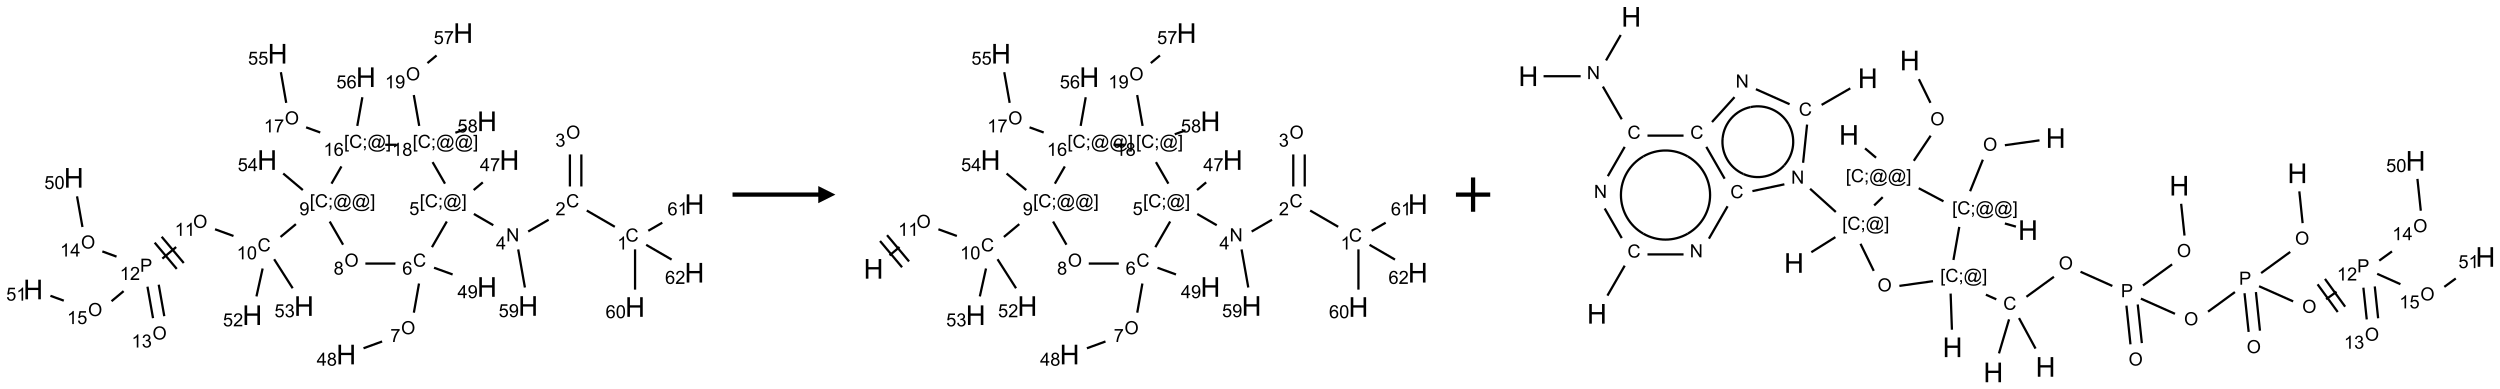 <?xml version="1.0" encoding="UTF-8"?>
<svg xmlns="http://www.w3.org/2000/svg" xmlns:xlink="http://www.w3.org/1999/xlink" width="1458" height="227" viewBox="0 0 1458 227">
<defs>
<g>
<g id="glyph-0-0">
<path d="M 1.332 0 L 1.332 -6.668 L 6.668 -6.668 L 6.668 0 Z M 1.5 -0.168 L 6.5 -0.168 L 6.5 -6.5 L 1.5 -6.5 Z M 1.5 -0.168 "/>
</g>
<g id="glyph-0-1">
<path d="M 6.27 -2.676 L 7.281 -2.422 C 7.07 -1.594 6.688 -0.961 6.137 -0.523 C 5.586 -0.086 4.914 0.129 4.121 0.129 C 3.297 0.129 2.629 -0.039 2.113 -0.371 C 1.598 -0.707 1.203 -1.191 0.934 -1.828 C 0.664 -2.465 0.531 -3.145 0.531 -3.875 C 0.531 -4.672 0.684 -5.363 0.988 -5.957 C 1.293 -6.547 1.723 -6.996 2.285 -7.305 C 2.844 -7.613 3.461 -7.766 4.137 -7.766 C 4.898 -7.766 5.543 -7.57 6.062 -7.184 C 6.582 -6.793 6.945 -6.246 7.152 -5.543 L 6.156 -5.309 C 5.98 -5.863 5.723 -6.266 5.387 -6.52 C 5.051 -6.773 4.625 -6.902 4.113 -6.902 C 3.527 -6.902 3.039 -6.762 2.645 -6.48 C 2.25 -6.199 1.973 -5.82 1.812 -5.348 C 1.652 -4.871 1.574 -4.383 1.574 -3.879 C 1.574 -3.23 1.668 -2.664 1.855 -2.18 C 2.047 -1.695 2.34 -1.332 2.738 -1.094 C 3.137 -0.855 3.57 -0.734 4.035 -0.734 C 4.602 -0.734 5.082 -0.898 5.473 -1.223 C 5.867 -1.551 6.133 -2.035 6.27 -2.676 Z M 6.27 -2.676 "/>
</g>
<g id="glyph-0-2">
<path d="M 3.973 0 L 3.035 0 L 3.035 -5.973 C 2.809 -5.758 2.516 -5.543 2.148 -5.328 C 1.781 -5.113 1.453 -4.953 1.16 -4.844 L 1.16 -5.75 C 1.684 -5.996 2.145 -6.297 2.535 -6.645 C 2.93 -6.996 3.207 -7.336 3.371 -7.668 L 3.973 -7.668 Z M 3.973 0 "/>
</g>
<g id="glyph-0-3">
<path d="M 5.371 -0.902 L 5.371 0 L 0.324 0 C 0.316 -0.227 0.352 -0.441 0.434 -0.652 C 0.562 -0.996 0.766 -1.332 1.051 -1.668 C 1.332 -2 1.742 -2.387 2.277 -2.824 C 3.105 -3.504 3.668 -4.043 3.957 -4.441 C 4.25 -4.84 4.395 -5.215 4.395 -5.566 C 4.395 -5.938 4.262 -6.254 3.996 -6.508 C 3.73 -6.762 3.387 -6.891 2.957 -6.891 C 2.508 -6.891 2.145 -6.754 1.875 -6.484 C 1.605 -6.215 1.469 -5.84 1.465 -5.359 L 0.5 -5.457 C 0.566 -6.176 0.812 -6.727 1.246 -7.102 C 1.676 -7.477 2.254 -7.668 2.98 -7.668 C 3.711 -7.668 4.293 -7.465 4.719 -7.059 C 5.145 -6.652 5.359 -6.148 5.359 -5.547 C 5.359 -5.242 5.297 -4.941 5.172 -4.645 C 5.047 -4.352 4.84 -4.039 4.551 -3.715 C 4.262 -3.387 3.777 -2.938 3.105 -2.371 C 2.543 -1.898 2.18 -1.578 2.02 -1.41 C 1.859 -1.242 1.73 -1.07 1.625 -0.902 Z M 5.371 -0.902 "/>
</g>
<g id="glyph-0-4">
<path d="M 0.516 -3.719 C 0.516 -4.984 0.855 -5.977 1.535 -6.695 C 2.215 -7.414 3.094 -7.77 4.172 -7.77 C 4.875 -7.77 5.512 -7.602 6.078 -7.266 C 6.645 -6.93 7.074 -6.461 7.371 -5.855 C 7.668 -5.254 7.816 -4.57 7.816 -3.809 C 7.816 -3.035 7.66 -2.34 7.348 -1.73 C 7.035 -1.117 6.594 -0.656 6.02 -0.34 C 5.449 -0.027 4.828 0.129 4.168 0.129 C 3.449 0.129 2.805 -0.043 2.238 -0.391 C 1.672 -0.738 1.246 -1.211 0.953 -1.812 C 0.66 -2.414 0.516 -3.047 0.516 -3.719 Z M 1.559 -3.703 C 1.559 -2.781 1.805 -2.059 2.301 -1.527 C 2.793 -1 3.414 -0.734 4.16 -0.734 C 4.922 -0.734 5.547 -1 6.039 -1.535 C 6.531 -2.07 6.777 -2.828 6.777 -3.812 C 6.777 -4.434 6.672 -4.977 6.461 -5.441 C 6.25 -5.902 5.945 -6.262 5.539 -6.52 C 5.133 -6.773 4.68 -6.902 4.176 -6.902 C 3.461 -6.902 2.848 -6.656 2.332 -6.164 C 1.816 -5.672 1.559 -4.852 1.559 -3.703 Z M 1.559 -3.703 "/>
</g>
<g id="glyph-0-5">
<path d="M 0.449 -2.016 L 1.387 -2.141 C 1.492 -1.609 1.676 -1.227 1.934 -0.992 C 2.191 -0.758 2.508 -0.641 2.879 -0.641 C 3.32 -0.641 3.695 -0.793 3.996 -1.098 C 4.301 -1.402 4.453 -1.781 4.453 -2.234 C 4.453 -2.664 4.312 -3.02 4.031 -3.301 C 3.75 -3.578 3.391 -3.719 2.957 -3.719 C 2.781 -3.719 2.562 -3.684 2.297 -3.613 L 2.402 -4.438 C 2.465 -4.43 2.516 -4.426 2.551 -4.426 C 2.949 -4.426 3.312 -4.531 3.629 -4.738 C 3.949 -4.949 4.109 -5.27 4.109 -5.703 C 4.109 -6.047 3.992 -6.332 3.762 -6.559 C 3.527 -6.785 3.227 -6.895 2.859 -6.895 C 2.496 -6.895 2.191 -6.781 1.949 -6.551 C 1.707 -6.324 1.547 -5.98 1.48 -5.52 L 0.543 -5.688 C 0.656 -6.316 0.918 -6.805 1.324 -7.148 C 1.73 -7.492 2.234 -7.668 2.84 -7.668 C 3.254 -7.668 3.641 -7.578 3.988 -7.398 C 4.34 -7.219 4.609 -6.977 4.793 -6.668 C 4.98 -6.359 5.074 -6.031 5.074 -5.684 C 5.074 -5.352 4.984 -5.051 4.809 -4.781 C 4.629 -4.512 4.367 -4.297 4.02 -4.137 C 4.473 -4.031 4.824 -3.816 5.074 -3.488 C 5.324 -3.16 5.449 -2.75 5.449 -2.254 C 5.449 -1.59 5.203 -1.023 4.719 -0.559 C 4.234 -0.098 3.617 0.137 2.875 0.137 C 2.203 0.137 1.648 -0.062 1.207 -0.465 C 0.762 -0.863 0.512 -1.379 0.449 -2.016 Z M 0.449 -2.016 "/>
</g>
<g id="glyph-0-6">
<path d="M 0.812 0 L 0.812 -7.637 L 1.848 -7.637 L 5.859 -1.641 L 5.859 -7.637 L 6.828 -7.637 L 6.828 0 L 5.793 0 L 1.781 -6 L 1.781 0 Z M 0.812 0 "/>
</g>
<g id="glyph-0-7">
<path d="M 3.449 0 L 3.449 -1.828 L 0.137 -1.828 L 0.137 -2.688 L 3.621 -7.637 L 4.387 -7.637 L 4.387 -2.688 L 5.418 -2.688 L 5.418 -1.828 L 4.387 -1.828 L 4.387 0 Z M 3.449 -2.688 L 3.449 -6.129 L 1.059 -2.688 Z M 3.449 -2.688 "/>
</g>
<g id="glyph-0-8">
<path d="M 0.723 2.121 L 0.723 -7.637 L 2.793 -7.637 L 2.793 -6.859 L 1.66 -6.859 L 1.66 1.344 L 2.793 1.344 L 2.793 2.121 Z M 0.723 2.121 "/>
</g>
<g id="glyph-0-9">
<path d="M 0.949 -4.465 L 0.949 -5.531 L 2.016 -5.531 L 2.016 -4.465 Z M 0.949 0 L 0.949 -1.066 L 2.016 -1.066 L 2.016 0 C 2.016 0.391 1.945 0.711 1.809 0.949 C 1.668 1.191 1.449 1.379 1.145 1.512 L 0.887 1.109 C 1.082 1.023 1.23 0.895 1.324 0.727 C 1.418 0.559 1.469 0.316 1.48 0 Z M 0.949 0 "/>
</g>
<g id="glyph-0-10">
<path d="M 6.047 -0.848 C 5.82 -0.59 5.57 -0.379 5.289 -0.223 C 5.008 -0.062 4.73 0.016 4.449 0.016 C 4.141 0.016 3.84 -0.074 3.547 -0.254 C 3.254 -0.434 3.02 -0.715 2.836 -1.09 C 2.652 -1.465 2.562 -1.875 2.562 -2.324 C 2.562 -2.875 2.703 -3.43 2.988 -3.98 C 3.27 -4.535 3.621 -4.953 4.043 -5.23 C 4.461 -5.508 4.871 -5.645 5.266 -5.645 C 5.566 -5.645 5.855 -5.566 6.129 -5.41 C 6.402 -5.25 6.641 -5.012 6.84 -4.688 L 7.016 -5.496 L 7.949 -5.496 L 7.199 -2 C 7.094 -1.516 7.043 -1.246 7.043 -1.191 C 7.043 -1.098 7.078 -1.02 7.148 -0.949 C 7.219 -0.883 7.305 -0.848 7.406 -0.848 C 7.59 -0.848 7.832 -0.953 8.129 -1.168 C 8.527 -1.445 8.84 -1.816 9.07 -2.285 C 9.301 -2.75 9.418 -3.234 9.418 -3.73 C 9.418 -4.309 9.27 -4.852 8.973 -5.355 C 8.676 -5.859 8.23 -6.262 7.645 -6.562 C 7.055 -6.863 6.406 -7.016 5.691 -7.016 C 4.879 -7.016 4.137 -6.824 3.465 -6.445 C 2.793 -6.066 2.273 -5.52 1.902 -4.809 C 1.535 -4.098 1.348 -3.34 1.348 -2.527 C 1.348 -1.676 1.535 -0.941 1.902 -0.328 C 2.273 0.285 2.809 0.742 3.508 1.035 C 4.207 1.328 4.984 1.473 5.832 1.473 C 6.742 1.473 7.504 1.32 8.121 1.016 C 8.734 0.711 9.195 0.34 9.5 -0.098 L 10.441 -0.098 C 10.266 0.266 9.961 0.637 9.531 1.016 C 9.102 1.395 8.59 1.695 7.996 1.914 C 7.402 2.133 6.688 2.246 5.848 2.246 C 5.078 2.246 4.367 2.145 3.715 1.949 C 3.066 1.75 2.512 1.453 2.051 1.055 C 1.594 0.656 1.25 0.199 1.016 -0.316 C 0.723 -0.973 0.578 -1.684 0.578 -2.441 C 0.578 -3.289 0.75 -4.098 1.098 -4.863 C 1.523 -5.805 2.125 -6.527 2.902 -7.027 C 3.684 -7.527 4.629 -7.777 5.738 -7.777 C 6.602 -7.777 7.375 -7.602 8.059 -7.246 C 8.746 -6.895 9.285 -6.371 9.684 -5.672 C 10.02 -5.07 10.188 -4.418 10.188 -3.715 C 10.188 -2.707 9.832 -1.812 9.125 -1.031 C 8.492 -0.328 7.801 0.02 7.051 0.02 C 6.812 0.02 6.617 -0.016 6.473 -0.09 C 6.324 -0.16 6.215 -0.266 6.145 -0.402 C 6.102 -0.488 6.066 -0.637 6.047 -0.848 Z M 3.527 -2.262 C 3.527 -1.785 3.641 -1.414 3.863 -1.152 C 4.09 -0.887 4.348 -0.754 4.641 -0.754 C 4.836 -0.754 5.039 -0.812 5.254 -0.93 C 5.469 -1.047 5.676 -1.219 5.871 -1.449 C 6.066 -1.676 6.23 -1.969 6.355 -2.32 C 6.48 -2.672 6.543 -3.027 6.543 -3.379 C 6.543 -3.852 6.426 -4.219 6.191 -4.48 C 5.957 -4.738 5.672 -4.871 5.332 -4.871 C 5.109 -4.871 4.902 -4.812 4.707 -4.699 C 4.512 -4.586 4.32 -4.406 4.137 -4.156 C 3.953 -3.906 3.805 -3.602 3.691 -3.246 C 3.582 -2.887 3.527 -2.559 3.527 -2.262 Z M 3.527 -2.262 "/>
</g>
<g id="glyph-0-11">
<path d="M 2.27 2.121 L 0.203 2.121 L 0.203 1.344 L 1.332 1.344 L 1.332 -6.859 L 0.203 -6.859 L 0.203 -7.637 L 2.27 -7.637 Z M 2.27 2.121 "/>
</g>
<g id="glyph-0-12">
<path d="M 0.441 -2 L 1.426 -2.082 C 1.5 -1.605 1.668 -1.242 1.934 -1.004 C 2.199 -0.762 2.52 -0.641 2.895 -0.641 C 3.348 -0.641 3.73 -0.812 4.043 -1.152 C 4.355 -1.492 4.512 -1.941 4.512 -2.504 C 4.512 -3.039 4.359 -3.461 4.059 -3.77 C 3.758 -4.078 3.367 -4.234 2.879 -4.234 C 2.578 -4.234 2.305 -4.164 2.062 -4.027 C 1.82 -3.891 1.629 -3.715 1.488 -3.496 L 0.609 -3.609 L 1.348 -7.531 L 5.145 -7.531 L 5.145 -6.637 L 2.098 -6.637 L 1.688 -4.582 C 2.145 -4.902 2.625 -5.062 3.129 -5.062 C 3.797 -5.062 4.359 -4.832 4.816 -4.371 C 5.277 -3.91 5.504 -3.312 5.504 -2.59 C 5.504 -1.898 5.305 -1.301 4.902 -0.797 C 4.41 -0.18 3.742 0.129 2.895 0.129 C 2.199 0.129 1.633 -0.062 1.195 -0.453 C 0.758 -0.844 0.504 -1.359 0.441 -2 Z M 0.441 -2 "/>
</g>
<g id="glyph-0-13">
<path d="M 0.504 -6.637 L 0.504 -7.535 L 5.449 -7.535 L 5.449 -6.809 C 4.961 -6.289 4.48 -5.602 4.004 -4.746 C 3.527 -3.887 3.156 -3.004 2.895 -2.098 C 2.707 -1.461 2.59 -0.762 2.535 0 L 1.574 0 C 1.582 -0.602 1.703 -1.328 1.926 -2.176 C 2.152 -3.027 2.477 -3.848 2.898 -4.637 C 3.32 -5.426 3.77 -6.094 4.246 -6.637 Z M 0.504 -6.637 "/>
</g>
<g id="glyph-0-14">
<path d="M 5.309 -5.766 L 4.375 -5.691 C 4.293 -6.059 4.172 -6.328 4.02 -6.496 C 3.766 -6.762 3.453 -6.895 3.082 -6.895 C 2.785 -6.895 2.523 -6.812 2.297 -6.645 C 2 -6.43 1.77 -6.117 1.598 -5.703 C 1.43 -5.289 1.34 -4.703 1.332 -3.938 C 1.559 -4.281 1.836 -4.535 2.16 -4.703 C 2.488 -4.871 2.828 -4.953 3.188 -4.953 C 3.812 -4.953 4.344 -4.723 4.785 -4.262 C 5.223 -3.801 5.441 -3.207 5.441 -2.48 C 5.441 -2 5.34 -1.555 5.133 -1.145 C 4.926 -0.73 4.641 -0.418 4.281 -0.199 C 3.922 0.02 3.512 0.129 3.051 0.129 C 2.27 0.129 1.633 -0.156 1.141 -0.73 C 0.648 -1.305 0.402 -2.254 0.402 -3.574 C 0.402 -5.051 0.672 -6.121 1.219 -6.793 C 1.695 -7.375 2.336 -7.668 3.141 -7.668 C 3.742 -7.668 4.234 -7.5 4.617 -7.16 C 5 -6.824 5.23 -6.359 5.309 -5.766 Z M 1.48 -2.473 C 1.48 -2.152 1.547 -1.844 1.684 -1.547 C 1.82 -1.25 2.016 -1.027 2.262 -0.871 C 2.508 -0.719 2.766 -0.641 3.035 -0.641 C 3.434 -0.641 3.773 -0.801 4.059 -1.121 C 4.344 -1.441 4.484 -1.875 4.484 -2.422 C 4.484 -2.949 4.344 -3.367 4.062 -3.668 C 3.781 -3.973 3.426 -4.125 3 -4.125 C 2.578 -4.125 2.219 -3.973 1.922 -3.668 C 1.625 -3.363 1.48 -2.969 1.48 -2.473 Z M 1.48 -2.473 "/>
</g>
<g id="glyph-0-15">
<path d="M 1.887 -4.141 C 1.496 -4.281 1.207 -4.484 1.02 -4.75 C 0.832 -5.016 0.738 -5.328 0.738 -5.699 C 0.738 -6.254 0.938 -6.719 1.34 -7.098 C 1.738 -7.477 2.27 -7.668 2.934 -7.668 C 3.598 -7.668 4.137 -7.473 4.543 -7.086 C 4.949 -6.699 5.152 -6.227 5.152 -5.672 C 5.152 -5.316 5.059 -5.008 4.871 -4.746 C 4.688 -4.484 4.406 -4.281 4.027 -4.141 C 4.496 -3.988 4.852 -3.742 5.098 -3.402 C 5.34 -3.062 5.465 -2.656 5.465 -2.184 C 5.465 -1.531 5.234 -0.98 4.77 -0.535 C 4.309 -0.09 3.703 0.129 2.949 0.129 C 2.195 0.129 1.586 -0.094 1.125 -0.539 C 0.664 -0.984 0.434 -1.543 0.434 -2.207 C 0.434 -2.703 0.559 -3.121 0.809 -3.457 C 1.062 -3.793 1.422 -4.02 1.887 -4.141 Z M 1.699 -5.73 C 1.699 -5.367 1.812 -5.074 2.047 -4.844 C 2.281 -4.613 2.582 -4.5 2.953 -4.5 C 3.312 -4.5 3.609 -4.613 3.84 -4.84 C 4.07 -5.066 4.188 -5.348 4.188 -5.676 C 4.188 -6.02 4.07 -6.309 3.832 -6.543 C 3.594 -6.777 3.297 -6.895 2.941 -6.895 C 2.586 -6.895 2.289 -6.781 2.051 -6.551 C 1.816 -6.324 1.699 -6.047 1.699 -5.73 Z M 1.395 -2.203 C 1.395 -1.938 1.461 -1.676 1.586 -1.426 C 1.711 -1.176 1.902 -0.984 2.152 -0.848 C 2.402 -0.711 2.672 -0.641 2.957 -0.641 C 3.406 -0.641 3.777 -0.785 4.066 -1.074 C 4.359 -1.363 4.504 -1.727 4.504 -2.172 C 4.504 -2.625 4.355 -2.996 4.055 -3.293 C 3.754 -3.586 3.379 -3.734 2.926 -3.734 C 2.484 -3.734 2.121 -3.59 1.832 -3.297 C 1.543 -3.004 1.395 -2.641 1.395 -2.203 Z M 1.395 -2.203 "/>
</g>
<g id="glyph-0-16">
<path d="M 0.582 -1.766 L 1.484 -1.848 C 1.562 -1.426 1.707 -1.117 1.922 -0.926 C 2.137 -0.734 2.414 -0.641 2.75 -0.641 C 3.039 -0.641 3.289 -0.707 3.508 -0.84 C 3.727 -0.973 3.902 -1.148 4.043 -1.367 C 4.18 -1.586 4.297 -1.887 4.391 -2.262 C 4.484 -2.637 4.531 -3.016 4.531 -3.406 C 4.531 -3.449 4.531 -3.512 4.527 -3.594 C 4.34 -3.297 4.082 -3.055 3.758 -2.867 C 3.434 -2.68 3.082 -2.59 2.703 -2.59 C 2.07 -2.59 1.535 -2.816 1.098 -3.277 C 0.66 -3.734 0.441 -4.34 0.441 -5.09 C 0.441 -5.863 0.672 -6.484 1.129 -6.957 C 1.586 -7.43 2.156 -7.668 2.844 -7.668 C 3.34 -7.668 3.793 -7.531 4.207 -7.266 C 4.617 -7 4.93 -6.617 5.145 -6.121 C 5.355 -5.629 5.465 -4.91 5.465 -3.973 C 5.465 -2.996 5.359 -2.223 5.145 -1.645 C 4.934 -1.066 4.617 -0.625 4.199 -0.324 C 3.781 -0.02 3.293 0.129 2.73 0.129 C 2.133 0.129 1.645 -0.035 1.266 -0.367 C 0.887 -0.699 0.66 -1.164 0.582 -1.766 Z M 4.422 -5.137 C 4.422 -5.676 4.277 -6.102 3.992 -6.418 C 3.707 -6.734 3.359 -6.891 2.957 -6.891 C 2.543 -6.891 2.18 -6.719 1.871 -6.379 C 1.562 -6.039 1.406 -5.598 1.406 -5.059 C 1.406 -4.57 1.555 -4.176 1.848 -3.871 C 2.141 -3.566 2.5 -3.418 2.934 -3.418 C 3.367 -3.418 3.723 -3.57 4.004 -3.871 C 4.281 -4.176 4.422 -4.598 4.422 -5.137 Z M 4.422 -5.137 "/>
</g>
<g id="glyph-0-17">
<path d="M 0.441 -3.766 C 0.441 -4.668 0.535 -5.395 0.723 -5.945 C 0.906 -6.496 1.184 -6.922 1.551 -7.219 C 1.918 -7.516 2.375 -7.668 2.934 -7.668 C 3.344 -7.668 3.703 -7.586 4.012 -7.418 C 4.32 -7.254 4.574 -7.016 4.777 -6.707 C 4.977 -6.395 5.137 -6.016 5.25 -5.57 C 5.363 -5.125 5.422 -4.523 5.422 -3.766 C 5.422 -2.871 5.328 -2.148 5.145 -1.598 C 4.961 -1.047 4.688 -0.621 4.32 -0.32 C 3.953 -0.02 3.492 0.129 2.934 0.129 C 2.195 0.129 1.617 -0.133 1.199 -0.66 C 0.695 -1.297 0.441 -2.332 0.441 -3.766 Z M 1.406 -3.766 C 1.406 -2.512 1.555 -1.68 1.848 -1.262 C 2.141 -0.848 2.5 -0.641 2.934 -0.641 C 3.363 -0.641 3.727 -0.848 4.02 -1.266 C 4.312 -1.684 4.457 -2.516 4.457 -3.766 C 4.457 -5.023 4.312 -5.859 4.02 -6.27 C 3.727 -6.684 3.359 -6.891 2.922 -6.891 C 2.492 -6.891 2.148 -6.707 1.891 -6.344 C 1.566 -5.879 1.406 -5.02 1.406 -3.766 Z M 1.406 -3.766 "/>
</g>
<g id="glyph-0-18">
<path d="M 0.824 0 L 0.824 -7.637 L 3.703 -7.637 C 4.211 -7.637 4.598 -7.609 4.863 -7.562 C 5.238 -7.5 5.555 -7.383 5.809 -7.207 C 6.062 -7.031 6.266 -6.785 6.418 -6.469 C 6.574 -6.152 6.652 -5.805 6.652 -5.426 C 6.652 -4.777 6.445 -4.227 6.031 -3.777 C 5.617 -3.328 4.871 -3.105 3.793 -3.105 L 1.832 -3.105 L 1.832 0 Z M 1.832 -4.004 L 3.809 -4.004 C 4.461 -4.004 4.922 -4.125 5.199 -4.371 C 5.473 -4.613 5.609 -4.953 5.609 -5.395 C 5.609 -5.715 5.527 -5.988 5.367 -6.215 C 5.207 -6.441 4.992 -6.594 4.73 -6.668 C 4.559 -6.711 4.246 -6.734 3.785 -6.734 L 1.832 -6.734 Z M 1.832 -4.004 "/>
</g>
<g id="glyph-1-0">
<path d="M 2 0 L 2 -10 L 10 -10 L 10 0 Z M 2.25 -0.25 L 9.75 -0.25 L 9.75 -9.75 L 2.25 -9.75 Z M 2.25 -0.25 "/>
</g>
<g id="glyph-1-1">
<path d="M 1.281 0 L 1.281 -11.453 L 2.797 -11.453 L 2.797 -6.75 L 8.75 -6.75 L 8.75 -11.453 L 10.266 -11.453 L 10.266 0 L 8.75 0 L 8.75 -5.398 L 2.797 -5.398 L 2.797 0 Z M 1.281 0 "/>
</g>
</g>
</defs>
<path fill="none" stroke-width="0.033" stroke-linecap="butt" stroke-linejoin="miter" stroke="rgb(0%, 0%, 0%)" stroke-opacity="1" stroke-miterlimit="10" d="M 8.481 2.824 L 8.072 2.587 " transform="matrix(40, 0, 0, 40, 19.326, 19.309)"/>
<path fill="none" stroke-width="0.033" stroke-linecap="butt" stroke-linejoin="miter" stroke="rgb(0%, 0%, 0%)" stroke-opacity="1" stroke-miterlimit="10" d="M 7.993 2.236 L 7.993 1.769 " transform="matrix(40, 0, 0, 40, 19.326, 19.309)"/>
<path fill="none" stroke-width="0.033" stroke-linecap="butt" stroke-linejoin="miter" stroke="rgb(0%, 0%, 0%)" stroke-opacity="1" stroke-miterlimit="10" d="M 7.826 2.236 L 7.826 1.769 " transform="matrix(40, 0, 0, 40, 19.326, 19.309)"/>
<path fill="none" stroke-width="0.033" stroke-linecap="butt" stroke-linejoin="miter" stroke="rgb(0%, 0%, 0%)" stroke-opacity="1" stroke-miterlimit="10" d="M 7.516 2.721 L 7.218 2.893 " transform="matrix(40, 0, 0, 40, 19.326, 19.309)"/>
<path fill="none" stroke-width="0.033" stroke-linecap="butt" stroke-linejoin="miter" stroke="rgb(0%, 0%, 0%)" stroke-opacity="1" stroke-miterlimit="10" d="M 6.709 2.801 L 6.426 2.637 " transform="matrix(40, 0, 0, 40, 19.326, 19.309)"/>
<path fill="none" stroke-width="0.033" stroke-linecap="butt" stroke-linejoin="miter" stroke="rgb(0%, 0%, 0%)" stroke-opacity="1" stroke-miterlimit="10" d="M 6.423 2.288 L 6.556 2.176 " transform="matrix(40, 0, 0, 40, 19.326, 19.309)"/>
<path fill="none" stroke-width="0.033" stroke-linecap="butt" stroke-linejoin="miter" stroke="rgb(0%, 0%, 0%)" stroke-opacity="1" stroke-miterlimit="10" d="M 6.031 2.747 L 5.815 3.121 " transform="matrix(40, 0, 0, 40, 19.326, 19.309)"/>
<path fill="none" stroke-width="0.033" stroke-linecap="butt" stroke-linejoin="miter" stroke="rgb(0%, 0%, 0%)" stroke-opacity="1" stroke-miterlimit="10" d="M 5.626 3.651 L 5.551 4.076 " transform="matrix(40, 0, 0, 40, 19.326, 19.309)"/>
<path fill="none" stroke-width="0.033" stroke-linecap="butt" stroke-linejoin="miter" stroke="rgb(0%, 0%, 0%)" stroke-opacity="1" stroke-miterlimit="10" d="M 5.088 4.496 L 4.817 4.595 " transform="matrix(40, 0, 0, 40, 19.326, 19.309)"/>
<path fill="none" stroke-width="0.033" stroke-linecap="butt" stroke-linejoin="miter" stroke="rgb(0%, 0%, 0%)" stroke-opacity="1" stroke-miterlimit="10" d="M 5.845 3.421 L 6.116 3.519 " transform="matrix(40, 0, 0, 40, 19.326, 19.309)"/>
<path fill="none" stroke-width="0.033" stroke-linecap="butt" stroke-linejoin="miter" stroke="rgb(0%, 0%, 0%)" stroke-opacity="1" stroke-miterlimit="10" d="M 5.282 3.36 L 4.844 3.36 " transform="matrix(40, 0, 0, 40, 19.326, 19.309)"/>
<path fill="none" stroke-width="0.033" stroke-linecap="butt" stroke-linejoin="miter" stroke="rgb(0%, 0%, 0%)" stroke-opacity="1" stroke-miterlimit="10" d="M 4.519 3.085 L 4.324 2.747 " transform="matrix(40, 0, 0, 40, 19.326, 19.309)"/>
<path fill="none" stroke-width="0.033" stroke-linecap="butt" stroke-linejoin="miter" stroke="rgb(0%, 0%, 0%)" stroke-opacity="1" stroke-miterlimit="10" d="M 3.831 2.785 L 3.607 2.972 " transform="matrix(40, 0, 0, 40, 19.326, 19.309)"/>
<path fill="none" stroke-width="0.033" stroke-linecap="butt" stroke-linejoin="miter" stroke="rgb(0%, 0%, 0%)" stroke-opacity="1" stroke-miterlimit="10" d="M 2.921 2.958 L 2.652 2.86 " transform="matrix(40, 0, 0, 40, 19.326, 19.309)"/>
<path fill="none" stroke-width="0.033" stroke-linecap="butt" stroke-linejoin="miter" stroke="rgb(0%, 0%, 0%)" stroke-opacity="1" stroke-miterlimit="10" d="M 2.085 3.119 L 1.884 3.288 " transform="matrix(40, 0, 0, 40, 19.326, 19.309)"/>
<path fill="none" stroke-width="0.033" stroke-linecap="butt" stroke-linejoin="miter" stroke="rgb(0%, 0%, 0%)" stroke-opacity="1" stroke-miterlimit="10" d="M 1.772 3.055 L 2.094 3.438 " transform="matrix(40, 0, 0, 40, 19.326, 19.309)"/>
<path fill="none" stroke-width="0.033" stroke-linecap="butt" stroke-linejoin="miter" stroke="rgb(0%, 0%, 0%)" stroke-opacity="1" stroke-miterlimit="10" d="M 1.874 2.969 L 2.196 3.352 " transform="matrix(40, 0, 0, 40, 19.326, 19.309)"/>
<path fill="none" stroke-width="0.033" stroke-linecap="butt" stroke-linejoin="miter" stroke="rgb(0%, 0%, 0%)" stroke-opacity="1" stroke-miterlimit="10" d="M 1.667 3.697 L 1.748 4.156 " transform="matrix(40, 0, 0, 40, 19.326, 19.309)"/>
<path fill="none" stroke-width="0.033" stroke-linecap="butt" stroke-linejoin="miter" stroke="rgb(0%, 0%, 0%)" stroke-opacity="1" stroke-miterlimit="10" d="M 1.831 3.668 L 1.912 4.127 " transform="matrix(40, 0, 0, 40, 19.326, 19.309)"/>
<path fill="none" stroke-width="0.033" stroke-linecap="butt" stroke-linejoin="miter" stroke="rgb(0%, 0%, 0%)" stroke-opacity="1" stroke-miterlimit="10" d="M 1.216 3.259 L 1.009 3.183 " transform="matrix(40, 0, 0, 40, 19.326, 19.309)"/>
<path fill="none" stroke-width="0.033" stroke-linecap="butt" stroke-linejoin="miter" stroke="rgb(0%, 0%, 0%)" stroke-opacity="1" stroke-miterlimit="10" d="M 0.719 2.827 L 0.64 2.38 " transform="matrix(40, 0, 0, 40, 19.326, 19.309)"/>
<path fill="none" stroke-width="0.033" stroke-linecap="butt" stroke-linejoin="miter" stroke="rgb(0%, 0%, 0%)" stroke-opacity="1" stroke-miterlimit="10" d="M 1.319 3.762 L 1.143 3.909 " transform="matrix(40, 0, 0, 40, 19.326, 19.309)"/>
<path fill="none" stroke-width="0.033" stroke-linecap="butt" stroke-linejoin="miter" stroke="rgb(0%, 0%, 0%)" stroke-opacity="1" stroke-miterlimit="10" d="M 0.447 3.901 L 0.252 3.83 " transform="matrix(40, 0, 0, 40, 19.326, 19.309)"/>
<path fill="none" stroke-width="0.033" stroke-linecap="butt" stroke-linejoin="miter" stroke="rgb(0%, 0%, 0%)" stroke-opacity="1" stroke-miterlimit="10" d="M 3.346 3.432 L 3.256 3.839 " transform="matrix(40, 0, 0, 40, 19.326, 19.309)"/>
<path fill="none" stroke-width="0.033" stroke-linecap="butt" stroke-linejoin="miter" stroke="rgb(0%, 0%, 0%)" stroke-opacity="1" stroke-miterlimit="10" d="M 3.514 3.297 L 3.784 3.72 " transform="matrix(40, 0, 0, 40, 19.326, 19.309)"/>
<path fill="none" stroke-width="0.033" stroke-linecap="butt" stroke-linejoin="miter" stroke="rgb(0%, 0%, 0%)" stroke-opacity="1" stroke-miterlimit="10" d="M 3.932 2.288 L 3.646 2.047 " transform="matrix(40, 0, 0, 40, 19.326, 19.309)"/>
<path fill="none" stroke-width="0.033" stroke-linecap="butt" stroke-linejoin="miter" stroke="rgb(0%, 0%, 0%)" stroke-opacity="1" stroke-miterlimit="10" d="M 4.35 2.195 L 4.495 1.944 " transform="matrix(40, 0, 0, 40, 19.326, 19.309)"/>
<path fill="none" stroke-width="0.033" stroke-linecap="butt" stroke-linejoin="miter" stroke="rgb(0%, 0%, 0%)" stroke-opacity="1" stroke-miterlimit="10" d="M 4.186 1.449 L 3.98 1.374 " transform="matrix(40, 0, 0, 40, 19.326, 19.309)"/>
<path fill="none" stroke-width="0.033" stroke-linecap="butt" stroke-linejoin="miter" stroke="rgb(0%, 0%, 0%)" stroke-opacity="1" stroke-miterlimit="10" d="M 3.69 1.017 L 3.612 0.57 " transform="matrix(40, 0, 0, 40, 19.326, 19.309)"/>
<path fill="none" stroke-width="0.033" stroke-linecap="butt" stroke-linejoin="miter" stroke="rgb(0%, 0%, 0%)" stroke-opacity="1" stroke-miterlimit="10" d="M 4.726 1.353 L 4.8 0.935 " transform="matrix(40, 0, 0, 40, 19.326, 19.309)"/>
<path fill="none" stroke-width="0.033" stroke-linecap="butt" stroke-linejoin="miter" stroke="rgb(0%, 0%, 0%)" stroke-opacity="1" stroke-miterlimit="10" d="M 5.133 1.628 L 5.3 1.628 " transform="matrix(40, 0, 0, 40, 19.326, 19.309)"/>
<path fill="none" stroke-width="0.033" stroke-linecap="butt" stroke-linejoin="miter" stroke="rgb(0%, 0%, 0%)" stroke-opacity="1" stroke-miterlimit="10" d="M 5.824 1.881 L 6.005 2.195 " transform="matrix(40, 0, 0, 40, 19.326, 19.309)"/>
<path fill="none" stroke-width="0.033" stroke-linecap="butt" stroke-linejoin="miter" stroke="rgb(0%, 0%, 0%)" stroke-opacity="1" stroke-miterlimit="10" d="M 5.629 1.353 L 5.55 0.903 " transform="matrix(40, 0, 0, 40, 19.326, 19.309)"/>
<path fill="none" stroke-width="0.033" stroke-linecap="butt" stroke-linejoin="miter" stroke="rgb(0%, 0%, 0%)" stroke-opacity="1" stroke-miterlimit="10" d="M 5.749 0.437 L 5.882 0.326 " transform="matrix(40, 0, 0, 40, 19.326, 19.309)"/>
<path fill="none" stroke-width="0.033" stroke-linecap="butt" stroke-linejoin="miter" stroke="rgb(0%, 0%, 0%)" stroke-opacity="1" stroke-miterlimit="10" d="M 6.156 1.453 L 6.313 1.396 " transform="matrix(40, 0, 0, 40, 19.326, 19.309)"/>
<path fill="none" stroke-width="0.033" stroke-linecap="butt" stroke-linejoin="miter" stroke="rgb(0%, 0%, 0%)" stroke-opacity="1" stroke-miterlimit="10" d="M 7.072 3.154 L 7.17 3.709 " transform="matrix(40, 0, 0, 40, 19.326, 19.309)"/>
<path fill="none" stroke-width="0.033" stroke-linecap="butt" stroke-linejoin="miter" stroke="rgb(0%, 0%, 0%)" stroke-opacity="1" stroke-miterlimit="10" d="M 8.776 3.153 L 8.776 3.74 " transform="matrix(40, 0, 0, 40, 19.326, 19.309)"/>
<path fill="none" stroke-width="0.033" stroke-linecap="butt" stroke-linejoin="miter" stroke="rgb(0%, 0%, 0%)" stroke-opacity="1" stroke-miterlimit="10" d="M 8.969 2.882 L 9.173 2.764 " transform="matrix(40, 0, 0, 40, 19.326, 19.309)"/>
<path fill="none" stroke-width="0.033" stroke-linecap="butt" stroke-linejoin="miter" stroke="rgb(0%, 0%, 0%)" stroke-opacity="1" stroke-miterlimit="10" d="M 8.938 3.087 L 9.309 3.302 " transform="matrix(40, 0, 0, 40, 19.326, 19.309)"/>
<g fill="rgb(0%, 0%, 0%)" fill-opacity="1">
<use xlink:href="#glyph-0-1" x="364.758" y="140.898"/>
</g>
<g fill="rgb(0%, 0%, 0%)" fill-opacity="1">
<use xlink:href="#glyph-0-2" x="359.98" y="145.535"/>
</g>
<g fill="rgb(0%, 0%, 0%)" fill-opacity="1">
<use xlink:href="#glyph-0-1" x="330.117" y="120.898"/>
</g>
<g fill="rgb(0%, 0%, 0%)" fill-opacity="1">
<use xlink:href="#glyph-0-3" x="323.945" y="125.535"/>
</g>
<g fill="rgb(0%, 0%, 0%)" fill-opacity="1">
<use xlink:href="#glyph-0-4" x="330.133" y="80.902"/>
</g>
<g fill="rgb(0%, 0%, 0%)" fill-opacity="1">
<use xlink:href="#glyph-0-5" x="323.863" y="85.535"/>
</g>
<g fill="rgb(0%, 0%, 0%)" fill-opacity="1">
<use xlink:href="#glyph-0-6" x="295.195" y="140.766"/>
</g>
<g fill="rgb(0%, 0%, 0%)" fill-opacity="1">
<use xlink:href="#glyph-0-7" x="289.254" y="145.504"/>
</g>
<g fill="rgb(0%, 0%, 0%)" fill-opacity="1">
<use xlink:href="#glyph-0-8" x="244.758" y="120.906"/>
<use xlink:href="#glyph-0-1" x="247.721" y="120.906"/>
<use xlink:href="#glyph-0-9" x="255.424" y="120.906"/>
<use xlink:href="#glyph-0-10" x="258.388" y="120.906"/>
<use xlink:href="#glyph-0-11" x="269.216" y="120.906"/>
</g>
<g fill="rgb(0%, 0%, 0%)" fill-opacity="1">
<use xlink:href="#glyph-0-12" x="238.645" y="125.402"/>
</g>
<g fill="rgb(0%, 0%, 0%)" fill-opacity="1">
<use xlink:href="#glyph-1-1" x="291.297" y="99.07"/>
</g>
<g fill="rgb(0%, 0%, 0%)" fill-opacity="1">
<use xlink:href="#glyph-0-7" x="279.863" y="99.832"/>
<use xlink:href="#glyph-0-13" x="285.796" y="99.832"/>
</g>
<g fill="rgb(0%, 0%, 0%)" fill-opacity="1">
<use xlink:href="#glyph-0-1" x="240.836" y="155.539"/>
</g>
<g fill="rgb(0%, 0%, 0%)" fill-opacity="1">
<use xlink:href="#glyph-0-14" x="234.59" y="160.176"/>
</g>
<g fill="rgb(0%, 0%, 0%)" fill-opacity="1">
<use xlink:href="#glyph-0-4" x="233.902" y="194.934"/>
</g>
<g fill="rgb(0%, 0%, 0%)" fill-opacity="1">
<use xlink:href="#glyph-0-13" x="227.637" y="199.438"/>
</g>
<g fill="rgb(0%, 0%, 0%)" fill-opacity="1">
<use xlink:href="#glyph-1-1" x="196.121" y="212.496"/>
</g>
<g fill="rgb(0%, 0%, 0%)" fill-opacity="1">
<use xlink:href="#glyph-0-7" x="184.672" y="213.289"/>
<use xlink:href="#glyph-0-15" x="190.604" y="213.289"/>
</g>
<g fill="rgb(0%, 0%, 0%)" fill-opacity="1">
<use xlink:href="#glyph-1-1" x="278.242" y="173.102"/>
</g>
<g fill="rgb(0%, 0%, 0%)" fill-opacity="1">
<use xlink:href="#glyph-0-7" x="266.793" y="173.895"/>
<use xlink:href="#glyph-0-16" x="272.725" y="173.895"/>
</g>
<g fill="rgb(0%, 0%, 0%)" fill-opacity="1">
<use xlink:href="#glyph-0-4" x="200.852" y="155.543"/>
</g>
<g fill="rgb(0%, 0%, 0%)" fill-opacity="1">
<use xlink:href="#glyph-0-15" x="194.566" y="160.176"/>
</g>
<g fill="rgb(0%, 0%, 0%)" fill-opacity="1">
<use xlink:href="#glyph-0-8" x="180.641" y="120.906"/>
<use xlink:href="#glyph-0-1" x="183.604" y="120.906"/>
<use xlink:href="#glyph-0-9" x="191.307" y="120.906"/>
<use xlink:href="#glyph-0-10" x="194.271" y="120.906"/>
<use xlink:href="#glyph-0-10" x="205.099" y="120.906"/>
<use xlink:href="#glyph-0-11" x="215.927" y="120.906"/>
</g>
<g fill="rgb(0%, 0%, 0%)" fill-opacity="1">
<use xlink:href="#glyph-0-16" x="174.566" y="125.535"/>
</g>
<g fill="rgb(0%, 0%, 0%)" fill-opacity="1">
<use xlink:href="#glyph-0-1" x="150.191" y="146.609"/>
</g>
<g fill="rgb(0%, 0%, 0%)" fill-opacity="1">
<use xlink:href="#glyph-0-2" x="138.035" y="151.246"/>
<use xlink:href="#glyph-0-17" x="143.967" y="151.246"/>
</g>
<g fill="rgb(0%, 0%, 0%)" fill-opacity="1">
<use xlink:href="#glyph-0-4" x="112.621" y="132.934"/>
</g>
<g fill="rgb(0%, 0%, 0%)" fill-opacity="1">
<use xlink:href="#glyph-0-2" x="101.895" y="137.566"/>
<use xlink:href="#glyph-0-2" x="107.827" y="137.566"/>
</g>
<g fill="rgb(0%, 0%, 0%)" fill-opacity="1">
<use xlink:href="#glyph-0-18" x="81.668" y="158.508"/>
</g>
<g fill="rgb(0%, 0%, 0%)" fill-opacity="1">
<use xlink:href="#glyph-0-2" x="69.855" y="163.277"/>
<use xlink:href="#glyph-0-3" x="75.788" y="163.277"/>
</g>
<g fill="rgb(0%, 0%, 0%)" fill-opacity="1">
<use xlink:href="#glyph-0-4" x="88.926" y="198.035"/>
</g>
<g fill="rgb(0%, 0%, 0%)" fill-opacity="1">
<use xlink:href="#glyph-0-2" x="76.723" y="202.668"/>
<use xlink:href="#glyph-0-5" x="82.655" y="202.668"/>
</g>
<g fill="rgb(0%, 0%, 0%)" fill-opacity="1">
<use xlink:href="#glyph-0-4" x="47.215" y="144.965"/>
</g>
<g fill="rgb(0%, 0%, 0%)" fill-opacity="1">
<use xlink:href="#glyph-0-2" x="35.043" y="149.594"/>
<use xlink:href="#glyph-0-7" x="40.975" y="149.594"/>
</g>
<g fill="rgb(0%, 0%, 0%)" fill-opacity="1">
<use xlink:href="#glyph-1-1" x="37.25" y="109.449"/>
</g>
<g fill="rgb(0%, 0%, 0%)" fill-opacity="1">
<use xlink:href="#glyph-0-12" x="25.84" y="110.242"/>
<use xlink:href="#glyph-0-17" x="31.772" y="110.242"/>
</g>
<g fill="rgb(0%, 0%, 0%)" fill-opacity="1">
<use xlink:href="#glyph-0-4" x="51.336" y="184.355"/>
</g>
<g fill="rgb(0%, 0%, 0%)" fill-opacity="1">
<use xlink:href="#glyph-0-2" x="39.078" y="188.988"/>
<use xlink:href="#glyph-0-12" x="45.01" y="188.988"/>
</g>
<g fill="rgb(0%, 0%, 0%)" fill-opacity="1">
<use xlink:href="#glyph-1-1" x="13.555" y="174.555"/>
</g>
<g fill="rgb(0%, 0%, 0%)" fill-opacity="1">
<use xlink:href="#glyph-0-12" x="3.594" y="175.348"/>
<use xlink:href="#glyph-0-2" x="9.526" y="175.348"/>
</g>
<g fill="rgb(0%, 0%, 0%)" fill-opacity="1">
<use xlink:href="#glyph-1-1" x="141.355" y="189.543"/>
</g>
<g fill="rgb(0%, 0%, 0%)" fill-opacity="1">
<use xlink:href="#glyph-0-12" x="130" y="190.336"/>
<use xlink:href="#glyph-0-3" x="135.932" y="190.336"/>
</g>
<g fill="rgb(0%, 0%, 0%)" fill-opacity="1">
<use xlink:href="#glyph-1-1" x="171.504" y="184.227"/>
</g>
<g fill="rgb(0%, 0%, 0%)" fill-opacity="1">
<use xlink:href="#glyph-0-12" x="160.07" y="185.02"/>
<use xlink:href="#glyph-0-5" x="166.003" y="185.02"/>
</g>
<g fill="rgb(0%, 0%, 0%)" fill-opacity="1">
<use xlink:href="#glyph-1-1" x="150.012" y="99.07"/>
</g>
<g fill="rgb(0%, 0%, 0%)" fill-opacity="1">
<use xlink:href="#glyph-0-12" x="138.609" y="99.832"/>
<use xlink:href="#glyph-0-7" x="144.542" y="99.832"/>
</g>
<g fill="rgb(0%, 0%, 0%)" fill-opacity="1">
<use xlink:href="#glyph-0-8" x="200.641" y="86.266"/>
<use xlink:href="#glyph-0-1" x="203.604" y="86.266"/>
<use xlink:href="#glyph-0-9" x="211.307" y="86.266"/>
<use xlink:href="#glyph-0-10" x="214.271" y="86.266"/>
<use xlink:href="#glyph-0-11" x="225.099" y="86.266"/>
</g>
<g fill="rgb(0%, 0%, 0%)" fill-opacity="1">
<use xlink:href="#glyph-0-2" x="188.656" y="90.895"/>
<use xlink:href="#glyph-0-14" x="194.589" y="90.895"/>
</g>
<g fill="rgb(0%, 0%, 0%)" fill-opacity="1">
<use xlink:href="#glyph-0-4" x="166.086" y="72.582"/>
</g>
<g fill="rgb(0%, 0%, 0%)" fill-opacity="1">
<use xlink:href="#glyph-0-2" x="153.883" y="77.211"/>
<use xlink:href="#glyph-0-13" x="159.815" y="77.211"/>
</g>
<g fill="rgb(0%, 0%, 0%)" fill-opacity="1">
<use xlink:href="#glyph-1-1" x="156.121" y="37.066"/>
</g>
<g fill="rgb(0%, 0%, 0%)" fill-opacity="1">
<use xlink:href="#glyph-0-12" x="144.629" y="37.727"/>
<use xlink:href="#glyph-0-12" x="150.561" y="37.727"/>
</g>
<g fill="rgb(0%, 0%, 0%)" fill-opacity="1">
<use xlink:href="#glyph-1-1" x="207.602" y="50.746"/>
</g>
<g fill="rgb(0%, 0%, 0%)" fill-opacity="1">
<use xlink:href="#glyph-0-12" x="196.172" y="51.539"/>
<use xlink:href="#glyph-0-14" x="202.104" y="51.539"/>
</g>
<g fill="rgb(0%, 0%, 0%)" fill-opacity="1">
<use xlink:href="#glyph-0-8" x="240.641" y="86.266"/>
<use xlink:href="#glyph-0-1" x="243.604" y="86.266"/>
<use xlink:href="#glyph-0-9" x="251.307" y="86.266"/>
<use xlink:href="#glyph-0-10" x="254.271" y="86.266"/>
<use xlink:href="#glyph-0-10" x="265.099" y="86.266"/>
<use xlink:href="#glyph-0-11" x="275.927" y="86.266"/>
</g>
<g fill="rgb(0%, 0%, 0%)" fill-opacity="1">
<use xlink:href="#glyph-0-2" x="228.633" y="90.895"/>
<use xlink:href="#glyph-0-15" x="234.565" y="90.895"/>
</g>
<g fill="rgb(0%, 0%, 0%)" fill-opacity="1">
<use xlink:href="#glyph-0-4" x="236.727" y="46.867"/>
</g>
<g fill="rgb(0%, 0%, 0%)" fill-opacity="1">
<use xlink:href="#glyph-0-2" x="224.512" y="51.5"/>
<use xlink:href="#glyph-0-16" x="230.444" y="51.5"/>
</g>
<g fill="rgb(0%, 0%, 0%)" fill-opacity="1">
<use xlink:href="#glyph-1-1" x="264.352" y="25.035"/>
</g>
<g fill="rgb(0%, 0%, 0%)" fill-opacity="1">
<use xlink:href="#glyph-0-12" x="252.914" y="25.699"/>
<use xlink:href="#glyph-0-13" x="258.846" y="25.699"/>
</g>
<g fill="rgb(0%, 0%, 0%)" fill-opacity="1">
<use xlink:href="#glyph-1-1" x="278.242" y="76.461"/>
</g>
<g fill="rgb(0%, 0%, 0%)" fill-opacity="1">
<use xlink:href="#glyph-0-12" x="266.793" y="77.25"/>
<use xlink:href="#glyph-0-15" x="272.725" y="77.25"/>
</g>
<g fill="rgb(0%, 0%, 0%)" fill-opacity="1">
<use xlink:href="#glyph-1-1" x="302.242" y="184.172"/>
</g>
<g fill="rgb(0%, 0%, 0%)" fill-opacity="1">
<use xlink:href="#glyph-0-12" x="290.789" y="184.965"/>
<use xlink:href="#glyph-0-16" x="296.721" y="184.965"/>
</g>
<g fill="rgb(0%, 0%, 0%)" fill-opacity="1">
<use xlink:href="#glyph-1-1" x="364.578" y="184.781"/>
</g>
<g fill="rgb(0%, 0%, 0%)" fill-opacity="1">
<use xlink:href="#glyph-0-14" x="353.172" y="185.574"/>
<use xlink:href="#glyph-0-17" x="359.104" y="185.574"/>
</g>
<g fill="rgb(0%, 0%, 0%)" fill-opacity="1">
<use xlink:href="#glyph-1-1" x="399.219" y="124.781"/>
</g>
<g fill="rgb(0%, 0%, 0%)" fill-opacity="1">
<use xlink:href="#glyph-0-14" x="389.258" y="125.574"/>
<use xlink:href="#glyph-0-2" x="395.19" y="125.574"/>
</g>
<g fill="rgb(0%, 0%, 0%)" fill-opacity="1">
<use xlink:href="#glyph-1-1" x="399.219" y="164.781"/>
</g>
<g fill="rgb(0%, 0%, 0%)" fill-opacity="1">
<use xlink:href="#glyph-0-14" x="387.863" y="165.574"/>
<use xlink:href="#glyph-0-3" x="393.796" y="165.574"/>
</g>
<path fill-rule="nonzero" fill="rgb(0%, 0%, 0%)" fill-opacity="1" d="M 427.211 114.75 L 477.211 114.75 L 477.211 118.5 L 487.211 113.5 L 477.211 108.5 L 477.211 112.25 L 427.211 112.25 "/>
<path fill="none" stroke-width="0.033" stroke-linecap="butt" stroke-linejoin="miter" stroke="rgb(0%, 0%, 0%)" stroke-opacity="1" stroke-miterlimit="10" d="M 0.234 3.241 L 0.379 3.119 " transform="matrix(40, 0, 0, 40, 509.439, 19.309)"/>
<path fill="none" stroke-width="0.033" stroke-linecap="butt" stroke-linejoin="miter" stroke="rgb(0%, 0%, 0%)" stroke-opacity="1" stroke-miterlimit="10" d="M 0.518 3.329 L 0.197 2.946 " transform="matrix(40, 0, 0, 40, 509.439, 19.309)"/>
<path fill="none" stroke-width="0.033" stroke-linecap="butt" stroke-linejoin="miter" stroke="rgb(0%, 0%, 0%)" stroke-opacity="1" stroke-miterlimit="10" d="M 0.416 3.414 L 0.095 3.031 " transform="matrix(40, 0, 0, 40, 509.439, 19.309)"/>
<path fill="none" stroke-width="0.033" stroke-linecap="butt" stroke-linejoin="miter" stroke="rgb(0%, 0%, 0%)" stroke-opacity="1" stroke-miterlimit="10" d="M 0.946 2.86 L 1.215 2.958 " transform="matrix(40, 0, 0, 40, 509.439, 19.309)"/>
<path fill="none" stroke-width="0.033" stroke-linecap="butt" stroke-linejoin="miter" stroke="rgb(0%, 0%, 0%)" stroke-opacity="1" stroke-miterlimit="10" d="M 1.901 2.972 L 2.125 2.785 " transform="matrix(40, 0, 0, 40, 509.439, 19.309)"/>
<path fill="none" stroke-width="0.033" stroke-linecap="butt" stroke-linejoin="miter" stroke="rgb(0%, 0%, 0%)" stroke-opacity="1" stroke-miterlimit="10" d="M 2.227 2.288 L 1.94 2.047 " transform="matrix(40, 0, 0, 40, 509.439, 19.309)"/>
<path fill="none" stroke-width="0.033" stroke-linecap="butt" stroke-linejoin="miter" stroke="rgb(0%, 0%, 0%)" stroke-opacity="1" stroke-miterlimit="10" d="M 2.618 2.747 L 2.813 3.085 " transform="matrix(40, 0, 0, 40, 509.439, 19.309)"/>
<path fill="none" stroke-width="0.033" stroke-linecap="butt" stroke-linejoin="miter" stroke="rgb(0%, 0%, 0%)" stroke-opacity="1" stroke-miterlimit="10" d="M 3.138 3.36 L 3.576 3.36 " transform="matrix(40, 0, 0, 40, 509.439, 19.309)"/>
<path fill="none" stroke-width="0.033" stroke-linecap="butt" stroke-linejoin="miter" stroke="rgb(0%, 0%, 0%)" stroke-opacity="1" stroke-miterlimit="10" d="M 3.92 3.651 L 3.845 4.076 " transform="matrix(40, 0, 0, 40, 509.439, 19.309)"/>
<path fill="none" stroke-width="0.033" stroke-linecap="butt" stroke-linejoin="miter" stroke="rgb(0%, 0%, 0%)" stroke-opacity="1" stroke-miterlimit="10" d="M 3.382 4.496 L 3.111 4.595 " transform="matrix(40, 0, 0, 40, 509.439, 19.309)"/>
<path fill="none" stroke-width="0.033" stroke-linecap="butt" stroke-linejoin="miter" stroke="rgb(0%, 0%, 0%)" stroke-opacity="1" stroke-miterlimit="10" d="M 4.14 3.421 L 4.41 3.519 " transform="matrix(40, 0, 0, 40, 509.439, 19.309)"/>
<path fill="none" stroke-width="0.033" stroke-linecap="butt" stroke-linejoin="miter" stroke="rgb(0%, 0%, 0%)" stroke-opacity="1" stroke-miterlimit="10" d="M 4.109 3.121 L 4.325 2.747 " transform="matrix(40, 0, 0, 40, 509.439, 19.309)"/>
<path fill="none" stroke-width="0.033" stroke-linecap="butt" stroke-linejoin="miter" stroke="rgb(0%, 0%, 0%)" stroke-opacity="1" stroke-miterlimit="10" d="M 4.72 2.637 L 5.004 2.801 " transform="matrix(40, 0, 0, 40, 509.439, 19.309)"/>
<path fill="none" stroke-width="0.033" stroke-linecap="butt" stroke-linejoin="miter" stroke="rgb(0%, 0%, 0%)" stroke-opacity="1" stroke-miterlimit="10" d="M 5.513 2.893 L 5.81 2.721 " transform="matrix(40, 0, 0, 40, 509.439, 19.309)"/>
<path fill="none" stroke-width="0.033" stroke-linecap="butt" stroke-linejoin="miter" stroke="rgb(0%, 0%, 0%)" stroke-opacity="1" stroke-miterlimit="10" d="M 6.366 2.587 L 6.775 2.824 " transform="matrix(40, 0, 0, 40, 509.439, 19.309)"/>
<path fill="none" stroke-width="0.033" stroke-linecap="butt" stroke-linejoin="miter" stroke="rgb(0%, 0%, 0%)" stroke-opacity="1" stroke-miterlimit="10" d="M 7.07 3.153 L 7.07 3.74 " transform="matrix(40, 0, 0, 40, 509.439, 19.309)"/>
<path fill="none" stroke-width="0.033" stroke-linecap="butt" stroke-linejoin="miter" stroke="rgb(0%, 0%, 0%)" stroke-opacity="1" stroke-miterlimit="10" d="M 7.263 2.882 L 7.467 2.764 " transform="matrix(40, 0, 0, 40, 509.439, 19.309)"/>
<path fill="none" stroke-width="0.033" stroke-linecap="butt" stroke-linejoin="miter" stroke="rgb(0%, 0%, 0%)" stroke-opacity="1" stroke-miterlimit="10" d="M 7.232 3.087 L 7.603 3.302 " transform="matrix(40, 0, 0, 40, 509.439, 19.309)"/>
<path fill="none" stroke-width="0.033" stroke-linecap="butt" stroke-linejoin="miter" stroke="rgb(0%, 0%, 0%)" stroke-opacity="1" stroke-miterlimit="10" d="M 6.287 2.236 L 6.287 1.769 " transform="matrix(40, 0, 0, 40, 509.439, 19.309)"/>
<path fill="none" stroke-width="0.033" stroke-linecap="butt" stroke-linejoin="miter" stroke="rgb(0%, 0%, 0%)" stroke-opacity="1" stroke-miterlimit="10" d="M 6.12 2.236 L 6.12 1.769 " transform="matrix(40, 0, 0, 40, 509.439, 19.309)"/>
<path fill="none" stroke-width="0.033" stroke-linecap="butt" stroke-linejoin="miter" stroke="rgb(0%, 0%, 0%)" stroke-opacity="1" stroke-miterlimit="10" d="M 5.366 3.154 L 5.464 3.709 " transform="matrix(40, 0, 0, 40, 509.439, 19.309)"/>
<path fill="none" stroke-width="0.033" stroke-linecap="butt" stroke-linejoin="miter" stroke="rgb(0%, 0%, 0%)" stroke-opacity="1" stroke-miterlimit="10" d="M 4.717 2.288 L 4.85 2.176 " transform="matrix(40, 0, 0, 40, 509.439, 19.309)"/>
<path fill="none" stroke-width="0.033" stroke-linecap="butt" stroke-linejoin="miter" stroke="rgb(0%, 0%, 0%)" stroke-opacity="1" stroke-miterlimit="10" d="M 4.299 2.195 L 4.118 1.881 " transform="matrix(40, 0, 0, 40, 509.439, 19.309)"/>
<path fill="none" stroke-width="0.033" stroke-linecap="butt" stroke-linejoin="miter" stroke="rgb(0%, 0%, 0%)" stroke-opacity="1" stroke-miterlimit="10" d="M 3.923 1.353 L 3.844 0.903 " transform="matrix(40, 0, 0, 40, 509.439, 19.309)"/>
<path fill="none" stroke-width="0.033" stroke-linecap="butt" stroke-linejoin="miter" stroke="rgb(0%, 0%, 0%)" stroke-opacity="1" stroke-miterlimit="10" d="M 4.043 0.437 L 4.176 0.326 " transform="matrix(40, 0, 0, 40, 509.439, 19.309)"/>
<path fill="none" stroke-width="0.033" stroke-linecap="butt" stroke-linejoin="miter" stroke="rgb(0%, 0%, 0%)" stroke-opacity="1" stroke-miterlimit="10" d="M 4.392 1.475 L 4.549 1.418 " transform="matrix(40, 0, 0, 40, 509.439, 19.309)"/>
<path fill="none" stroke-width="0.033" stroke-linecap="butt" stroke-linejoin="miter" stroke="rgb(0%, 0%, 0%)" stroke-opacity="1" stroke-miterlimit="10" d="M 3.665 1.628 L 3.499 1.628 " transform="matrix(40, 0, 0, 40, 509.439, 19.309)"/>
<path fill="none" stroke-width="0.033" stroke-linecap="butt" stroke-linejoin="miter" stroke="rgb(0%, 0%, 0%)" stroke-opacity="1" stroke-miterlimit="10" d="M 2.789 1.944 L 2.644 2.195 " transform="matrix(40, 0, 0, 40, 509.439, 19.309)"/>
<path fill="none" stroke-width="0.033" stroke-linecap="butt" stroke-linejoin="miter" stroke="rgb(0%, 0%, 0%)" stroke-opacity="1" stroke-miterlimit="10" d="M 2.481 1.449 L 2.275 1.374 " transform="matrix(40, 0, 0, 40, 509.439, 19.309)"/>
<path fill="none" stroke-width="0.033" stroke-linecap="butt" stroke-linejoin="miter" stroke="rgb(0%, 0%, 0%)" stroke-opacity="1" stroke-miterlimit="10" d="M 1.985 1.017 L 1.906 0.57 " transform="matrix(40, 0, 0, 40, 509.439, 19.309)"/>
<path fill="none" stroke-width="0.033" stroke-linecap="butt" stroke-linejoin="miter" stroke="rgb(0%, 0%, 0%)" stroke-opacity="1" stroke-miterlimit="10" d="M 3.02 1.353 L 3.094 0.935 " transform="matrix(40, 0, 0, 40, 509.439, 19.309)"/>
<path fill="none" stroke-width="0.033" stroke-linecap="butt" stroke-linejoin="miter" stroke="rgb(0%, 0%, 0%)" stroke-opacity="1" stroke-miterlimit="10" d="M 1.808 3.297 L 2.078 3.72 " transform="matrix(40, 0, 0, 40, 509.439, 19.309)"/>
<path fill="none" stroke-width="0.033" stroke-linecap="butt" stroke-linejoin="miter" stroke="rgb(0%, 0%, 0%)" stroke-opacity="1" stroke-miterlimit="10" d="M 1.64 3.432 L 1.55 3.839 " transform="matrix(40, 0, 0, 40, 509.439, 19.309)"/>
<g fill="rgb(0%, 0%, 0%)" fill-opacity="1">
<use xlink:href="#glyph-1-1" x="503.668" y="162.523"/>
</g>
<g fill="rgb(0%, 0%, 0%)" fill-opacity="1">
<use xlink:href="#glyph-0-4" x="534.504" y="132.934"/>
</g>
<g fill="rgb(0%, 0%, 0%)" fill-opacity="1">
<use xlink:href="#glyph-0-2" x="523.777" y="137.566"/>
<use xlink:href="#glyph-0-2" x="529.71" y="137.566"/>
</g>
<g fill="rgb(0%, 0%, 0%)" fill-opacity="1">
<use xlink:href="#glyph-0-1" x="572.074" y="146.609"/>
</g>
<g fill="rgb(0%, 0%, 0%)" fill-opacity="1">
<use xlink:href="#glyph-0-2" x="559.918" y="151.246"/>
<use xlink:href="#glyph-0-17" x="565.85" y="151.246"/>
</g>
<g fill="rgb(0%, 0%, 0%)" fill-opacity="1">
<use xlink:href="#glyph-0-8" x="602.523" y="120.906"/>
<use xlink:href="#glyph-0-1" x="605.487" y="120.906"/>
<use xlink:href="#glyph-0-9" x="613.19" y="120.906"/>
<use xlink:href="#glyph-0-10" x="616.154" y="120.906"/>
<use xlink:href="#glyph-0-10" x="626.982" y="120.906"/>
<use xlink:href="#glyph-0-11" x="637.81" y="120.906"/>
</g>
<g fill="rgb(0%, 0%, 0%)" fill-opacity="1">
<use xlink:href="#glyph-0-16" x="596.449" y="125.535"/>
</g>
<g fill="rgb(0%, 0%, 0%)" fill-opacity="1">
<use xlink:href="#glyph-1-1" x="571.895" y="99.07"/>
</g>
<g fill="rgb(0%, 0%, 0%)" fill-opacity="1">
<use xlink:href="#glyph-0-12" x="560.492" y="99.832"/>
<use xlink:href="#glyph-0-7" x="566.424" y="99.832"/>
</g>
<g fill="rgb(0%, 0%, 0%)" fill-opacity="1">
<use xlink:href="#glyph-0-4" x="622.734" y="155.543"/>
</g>
<g fill="rgb(0%, 0%, 0%)" fill-opacity="1">
<use xlink:href="#glyph-0-15" x="616.449" y="160.176"/>
</g>
<g fill="rgb(0%, 0%, 0%)" fill-opacity="1">
<use xlink:href="#glyph-0-1" x="662.719" y="155.539"/>
</g>
<g fill="rgb(0%, 0%, 0%)" fill-opacity="1">
<use xlink:href="#glyph-0-14" x="656.473" y="160.176"/>
</g>
<g fill="rgb(0%, 0%, 0%)" fill-opacity="1">
<use xlink:href="#glyph-0-4" x="655.789" y="194.934"/>
</g>
<g fill="rgb(0%, 0%, 0%)" fill-opacity="1">
<use xlink:href="#glyph-0-13" x="649.52" y="199.438"/>
</g>
<g fill="rgb(0%, 0%, 0%)" fill-opacity="1">
<use xlink:href="#glyph-1-1" x="618.004" y="212.496"/>
</g>
<g fill="rgb(0%, 0%, 0%)" fill-opacity="1">
<use xlink:href="#glyph-0-7" x="606.555" y="213.289"/>
<use xlink:href="#glyph-0-15" x="612.487" y="213.289"/>
</g>
<g fill="rgb(0%, 0%, 0%)" fill-opacity="1">
<use xlink:href="#glyph-1-1" x="700.125" y="173.102"/>
</g>
<g fill="rgb(0%, 0%, 0%)" fill-opacity="1">
<use xlink:href="#glyph-0-7" x="688.676" y="173.895"/>
<use xlink:href="#glyph-0-16" x="694.608" y="173.895"/>
</g>
<g fill="rgb(0%, 0%, 0%)" fill-opacity="1">
<use xlink:href="#glyph-0-8" x="666.641" y="120.906"/>
<use xlink:href="#glyph-0-1" x="669.604" y="120.906"/>
<use xlink:href="#glyph-0-9" x="677.307" y="120.906"/>
<use xlink:href="#glyph-0-10" x="680.271" y="120.906"/>
<use xlink:href="#glyph-0-11" x="691.099" y="120.906"/>
</g>
<g fill="rgb(0%, 0%, 0%)" fill-opacity="1">
<use xlink:href="#glyph-0-12" x="660.527" y="125.402"/>
</g>
<g fill="rgb(0%, 0%, 0%)" fill-opacity="1">
<use xlink:href="#glyph-0-6" x="717.078" y="140.766"/>
</g>
<g fill="rgb(0%, 0%, 0%)" fill-opacity="1">
<use xlink:href="#glyph-0-7" x="711.141" y="145.504"/>
</g>
<g fill="rgb(0%, 0%, 0%)" fill-opacity="1">
<use xlink:href="#glyph-0-1" x="752" y="120.898"/>
</g>
<g fill="rgb(0%, 0%, 0%)" fill-opacity="1">
<use xlink:href="#glyph-0-3" x="745.828" y="125.535"/>
</g>
<g fill="rgb(0%, 0%, 0%)" fill-opacity="1">
<use xlink:href="#glyph-0-1" x="786.641" y="140.898"/>
</g>
<g fill="rgb(0%, 0%, 0%)" fill-opacity="1">
<use xlink:href="#glyph-0-2" x="781.863" y="145.535"/>
</g>
<g fill="rgb(0%, 0%, 0%)" fill-opacity="1">
<use xlink:href="#glyph-1-1" x="786.461" y="184.781"/>
</g>
<g fill="rgb(0%, 0%, 0%)" fill-opacity="1">
<use xlink:href="#glyph-0-14" x="775.055" y="185.574"/>
<use xlink:href="#glyph-0-17" x="780.987" y="185.574"/>
</g>
<g fill="rgb(0%, 0%, 0%)" fill-opacity="1">
<use xlink:href="#glyph-1-1" x="821.102" y="124.781"/>
</g>
<g fill="rgb(0%, 0%, 0%)" fill-opacity="1">
<use xlink:href="#glyph-0-14" x="811.145" y="125.574"/>
<use xlink:href="#glyph-0-2" x="817.077" y="125.574"/>
</g>
<g fill="rgb(0%, 0%, 0%)" fill-opacity="1">
<use xlink:href="#glyph-1-1" x="821.102" y="164.781"/>
</g>
<g fill="rgb(0%, 0%, 0%)" fill-opacity="1">
<use xlink:href="#glyph-0-14" x="809.746" y="165.574"/>
<use xlink:href="#glyph-0-3" x="815.678" y="165.574"/>
</g>
<g fill="rgb(0%, 0%, 0%)" fill-opacity="1">
<use xlink:href="#glyph-0-4" x="752.016" y="80.902"/>
</g>
<g fill="rgb(0%, 0%, 0%)" fill-opacity="1">
<use xlink:href="#glyph-0-5" x="745.75" y="85.535"/>
</g>
<g fill="rgb(0%, 0%, 0%)" fill-opacity="1">
<use xlink:href="#glyph-1-1" x="724.125" y="184.172"/>
</g>
<g fill="rgb(0%, 0%, 0%)" fill-opacity="1">
<use xlink:href="#glyph-0-12" x="712.676" y="184.965"/>
<use xlink:href="#glyph-0-16" x="718.608" y="184.965"/>
</g>
<g fill="rgb(0%, 0%, 0%)" fill-opacity="1">
<use xlink:href="#glyph-1-1" x="713.18" y="99.07"/>
</g>
<g fill="rgb(0%, 0%, 0%)" fill-opacity="1">
<use xlink:href="#glyph-0-7" x="701.746" y="99.832"/>
<use xlink:href="#glyph-0-13" x="707.678" y="99.832"/>
</g>
<g fill="rgb(0%, 0%, 0%)" fill-opacity="1">
<use xlink:href="#glyph-0-8" x="662.523" y="86.266"/>
<use xlink:href="#glyph-0-1" x="665.487" y="86.266"/>
<use xlink:href="#glyph-0-9" x="673.19" y="86.266"/>
<use xlink:href="#glyph-0-10" x="676.154" y="86.266"/>
<use xlink:href="#glyph-0-11" x="686.982" y="86.266"/>
</g>
<g fill="rgb(0%, 0%, 0%)" fill-opacity="1">
<use xlink:href="#glyph-0-2" x="650.516" y="90.895"/>
<use xlink:href="#glyph-0-15" x="656.448" y="90.895"/>
</g>
<g fill="rgb(0%, 0%, 0%)" fill-opacity="1">
<use xlink:href="#glyph-0-4" x="658.609" y="46.867"/>
</g>
<g fill="rgb(0%, 0%, 0%)" fill-opacity="1">
<use xlink:href="#glyph-0-2" x="646.395" y="51.5"/>
<use xlink:href="#glyph-0-16" x="652.327" y="51.5"/>
</g>
<g fill="rgb(0%, 0%, 0%)" fill-opacity="1">
<use xlink:href="#glyph-1-1" x="686.234" y="25.035"/>
</g>
<g fill="rgb(0%, 0%, 0%)" fill-opacity="1">
<use xlink:href="#glyph-0-12" x="674.801" y="25.699"/>
<use xlink:href="#glyph-0-13" x="680.733" y="25.699"/>
</g>
<g fill="rgb(0%, 0%, 0%)" fill-opacity="1">
<use xlink:href="#glyph-1-1" x="700.125" y="76.461"/>
</g>
<g fill="rgb(0%, 0%, 0%)" fill-opacity="1">
<use xlink:href="#glyph-0-12" x="688.676" y="77.25"/>
<use xlink:href="#glyph-0-15" x="694.608" y="77.25"/>
</g>
<g fill="rgb(0%, 0%, 0%)" fill-opacity="1">
<use xlink:href="#glyph-0-8" x="622.523" y="86.266"/>
<use xlink:href="#glyph-0-1" x="625.487" y="86.266"/>
<use xlink:href="#glyph-0-9" x="633.19" y="86.266"/>
<use xlink:href="#glyph-0-10" x="636.154" y="86.266"/>
<use xlink:href="#glyph-0-10" x="646.982" y="86.266"/>
<use xlink:href="#glyph-0-11" x="657.81" y="86.266"/>
</g>
<g fill="rgb(0%, 0%, 0%)" fill-opacity="1">
<use xlink:href="#glyph-0-2" x="610.539" y="90.895"/>
<use xlink:href="#glyph-0-14" x="616.471" y="90.895"/>
</g>
<g fill="rgb(0%, 0%, 0%)" fill-opacity="1">
<use xlink:href="#glyph-0-4" x="587.969" y="72.582"/>
</g>
<g fill="rgb(0%, 0%, 0%)" fill-opacity="1">
<use xlink:href="#glyph-0-2" x="575.77" y="77.211"/>
<use xlink:href="#glyph-0-13" x="581.702" y="77.211"/>
</g>
<g fill="rgb(0%, 0%, 0%)" fill-opacity="1">
<use xlink:href="#glyph-1-1" x="578.004" y="37.066"/>
</g>
<g fill="rgb(0%, 0%, 0%)" fill-opacity="1">
<use xlink:href="#glyph-0-12" x="566.512" y="37.727"/>
<use xlink:href="#glyph-0-12" x="572.444" y="37.727"/>
</g>
<g fill="rgb(0%, 0%, 0%)" fill-opacity="1">
<use xlink:href="#glyph-1-1" x="629.484" y="50.746"/>
</g>
<g fill="rgb(0%, 0%, 0%)" fill-opacity="1">
<use xlink:href="#glyph-0-12" x="618.055" y="51.539"/>
<use xlink:href="#glyph-0-14" x="623.987" y="51.539"/>
</g>
<g fill="rgb(0%, 0%, 0%)" fill-opacity="1">
<use xlink:href="#glyph-1-1" x="593.387" y="184.227"/>
</g>
<g fill="rgb(0%, 0%, 0%)" fill-opacity="1">
<use xlink:href="#glyph-0-12" x="582.031" y="185.02"/>
<use xlink:href="#glyph-0-3" x="587.964" y="185.02"/>
</g>
<g fill="rgb(0%, 0%, 0%)" fill-opacity="1">
<use xlink:href="#glyph-1-1" x="563.238" y="189.543"/>
</g>
<g fill="rgb(0%, 0%, 0%)" fill-opacity="1">
<use xlink:href="#glyph-0-12" x="551.805" y="190.336"/>
<use xlink:href="#glyph-0-5" x="557.737" y="190.336"/>
</g>
<path fill="none" stroke-width="0.062" stroke-linecap="butt" stroke-linejoin="miter" stroke="rgb(0%, 0%, 0%)" stroke-opacity="1" stroke-miterlimit="10" d="M -0 0 L 0.5 0 M 0.25 -0.25 L 0.25 0.25 " transform="matrix(40, 0, 0, 40, 849.1, 113.5)"/>
<path fill="none" stroke-width="0.033" stroke-linecap="butt" stroke-linejoin="miter" stroke="rgb(0%, 0%, 0%)" stroke-opacity="1" stroke-miterlimit="10" d="M 7.453 1.801 L 6.948 1.872 " transform="matrix(40, 0, 0, 40, 891.326, 9.813)"/>
<path fill="none" stroke-width="0.033" stroke-linecap="butt" stroke-linejoin="miter" stroke="rgb(0%, 0%, 0%)" stroke-opacity="1" stroke-miterlimit="10" d="M 6.627 2.083 L 6.441 2.543 " transform="matrix(40, 0, 0, 40, 891.326, 9.813)"/>
<path fill="none" stroke-width="0.033" stroke-linecap="butt" stroke-linejoin="miter" stroke="rgb(0%, 0%, 0%)" stroke-opacity="1" stroke-miterlimit="10" d="M 6.948 3.013 L 7.109 3.059 " transform="matrix(40, 0, 0, 40, 891.326, 9.813)"/>
<path fill="none" stroke-width="0.033" stroke-linecap="butt" stroke-linejoin="miter" stroke="rgb(0%, 0%, 0%)" stroke-opacity="1" stroke-miterlimit="10" d="M 6.053 2.69 L 5.692 2.499 " transform="matrix(40, 0, 0, 40, 891.326, 9.813)"/>
<path fill="none" stroke-width="0.033" stroke-linecap="butt" stroke-linejoin="miter" stroke="rgb(0%, 0%, 0%)" stroke-opacity="1" stroke-miterlimit="10" d="M 5.07 2.054 L 4.909 1.918 " transform="matrix(40, 0, 0, 40, 891.326, 9.813)"/>
<path fill="none" stroke-width="0.033" stroke-linecap="butt" stroke-linejoin="miter" stroke="rgb(0%, 0%, 0%)" stroke-opacity="1" stroke-miterlimit="10" d="M 5.62 2.099 L 5.866 1.733 " transform="matrix(40, 0, 0, 40, 891.326, 9.813)"/>
<path fill="none" stroke-width="0.033" stroke-linecap="butt" stroke-linejoin="miter" stroke="rgb(0%, 0%, 0%)" stroke-opacity="1" stroke-miterlimit="10" d="M 5.863 1.254 L 5.694 0.909 " transform="matrix(40, 0, 0, 40, 891.326, 9.813)"/>
<path fill="none" stroke-width="0.033" stroke-linecap="butt" stroke-linejoin="miter" stroke="rgb(0%, 0%, 0%)" stroke-opacity="1" stroke-miterlimit="10" d="M 5.167 2.629 L 5.042 2.75 " transform="matrix(40, 0, 0, 40, 891.326, 9.813)"/>
<path fill="none" stroke-width="0.033" stroke-linecap="butt" stroke-linejoin="miter" stroke="rgb(0%, 0%, 0%)" stroke-opacity="1" stroke-miterlimit="10" d="M 4.477 3.212 L 4.126 3.432 " transform="matrix(40, 0, 0, 40, 891.326, 9.813)"/>
<path fill="none" stroke-width="0.033" stroke-linecap="butt" stroke-linejoin="miter" stroke="rgb(0%, 0%, 0%)" stroke-opacity="1" stroke-miterlimit="10" d="M 4.483 2.845 L 4.108 2.507 " transform="matrix(40, 0, 0, 40, 891.326, 9.813)"/>
<path fill="none" stroke-width="0.033" stroke-linecap="butt" stroke-linejoin="miter" stroke="rgb(0%, 0%, 0%)" stroke-opacity="1" stroke-miterlimit="10" d="M 4.006 2.128 L 4.064 1.571 " transform="matrix(40, 0, 0, 40, 891.326, 9.813)"/>
<path fill="none" stroke-width="0.033" stroke-linecap="butt" stroke-linejoin="miter" stroke="rgb(0%, 0%, 0%)" stroke-opacity="1" stroke-miterlimit="10" d="M 4.276 1.284 L 4.694 1.043 " transform="matrix(40, 0, 0, 40, 891.326, 9.813)"/>
<path fill="none" stroke-width="0.033" stroke-linecap="butt" stroke-linejoin="miter" stroke="rgb(0%, 0%, 0%)" stroke-opacity="1" stroke-miterlimit="10" d="M 3.809 1.274 L 3.318 1.055 " transform="matrix(40, 0, 0, 40, 891.326, 9.813)"/>
<path fill="none" stroke-width="0.033" stroke-linecap="butt" stroke-linejoin="miter" stroke="rgb(0%, 0%, 0%)" stroke-opacity="1" stroke-miterlimit="10" d="M 3.006 1.171 L 2.678 1.534 " transform="matrix(40, 0, 0, 40, 891.326, 9.813)"/>
<path fill="none" stroke-width="0.033" stroke-linecap="butt" stroke-linejoin="miter" stroke="rgb(0%, 0%, 0%)" stroke-opacity="1" stroke-miterlimit="10" d="M 2.263 1.732 L 1.737 1.732 " transform="matrix(40, 0, 0, 40, 891.326, 9.813)"/>
<path fill="none" stroke-width="0.033" stroke-linecap="butt" stroke-linejoin="miter" stroke="rgb(0%, 0%, 0%)" stroke-opacity="1" stroke-miterlimit="10" d="M 1.362 1.494 L 1.087 1.017 " transform="matrix(40, 0, 0, 40, 891.326, 9.813)"/>
<path fill="none" stroke-width="0.033" stroke-linecap="butt" stroke-linejoin="miter" stroke="rgb(0%, 0%, 0%)" stroke-opacity="1" stroke-miterlimit="10" d="M 1.133 0.636 L 1.347 0.265 " transform="matrix(40, 0, 0, 40, 891.326, 9.813)"/>
<path fill="none" stroke-width="0.033" stroke-linecap="butt" stroke-linejoin="miter" stroke="rgb(0%, 0%, 0%)" stroke-opacity="1" stroke-miterlimit="10" d="M 0.763 0.866 L 0.222 0.866 " transform="matrix(40, 0, 0, 40, 891.326, 9.813)"/>
<path fill="none" stroke-width="0.033" stroke-linecap="butt" stroke-linejoin="miter" stroke="rgb(0%, 0%, 0%)" stroke-opacity="1" stroke-miterlimit="10" d="M 1.405 1.896 L 1.159 2.323 " transform="matrix(40, 0, 0, 40, 891.326, 9.813)"/>
<path fill="none" stroke-width="0.033" stroke-linecap="butt" stroke-linejoin="miter" stroke="rgb(0%, 0%, 0%)" stroke-opacity="1" stroke-miterlimit="10" d="M 1.113 2.794 L 1.362 3.226 " transform="matrix(40, 0, 0, 40, 891.326, 9.813)"/>
<path fill="none" stroke-width="0.033" stroke-linecap="butt" stroke-linejoin="miter" stroke="rgb(0%, 0%, 0%)" stroke-opacity="1" stroke-miterlimit="10" d="M 1.405 3.628 L 1.153 4.065 " transform="matrix(40, 0, 0, 40, 891.326, 9.813)"/>
<path fill="none" stroke-width="0.033" stroke-linecap="butt" stroke-linejoin="miter" stroke="rgb(0%, 0%, 0%)" stroke-opacity="1" stroke-miterlimit="10" d="M 1.737 3.464 L 2.263 3.464 " transform="matrix(40, 0, 0, 40, 891.326, 9.813)"/>
<path fill="none" stroke-width="0.033" stroke-linecap="butt" stroke-linejoin="miter" stroke="rgb(0%, 0%, 0%)" stroke-opacity="1" stroke-miterlimit="10" d="M 2.633 3.234 L 2.905 2.762 " transform="matrix(40, 0, 0, 40, 891.326, 9.813)"/>
<path fill="none" stroke-width="0.033" stroke-linecap="butt" stroke-linejoin="miter" stroke="rgb(0%, 0%, 0%)" stroke-opacity="1" stroke-miterlimit="10" d="M 2.862 2.36 L 2.595 1.896 " transform="matrix(40, 0, 0, 40, 891.326, 9.813)"/>
<path fill="none" stroke-width="0.033" stroke-linecap="butt" stroke-linejoin="miter" stroke="rgb(0%, 0%, 0%)" stroke-opacity="1" stroke-miterlimit="10" d="M 3.267 2.541 L 3.733 2.442 " transform="matrix(40, 0, 0, 40, 891.326, 9.813)"/>
<path fill="none" stroke-width="0.033" stroke-linecap="butt" stroke-linejoin="miter" stroke="rgb(0%, 0%, 0%)" stroke-opacity="1" stroke-miterlimit="10" d="M 4.843 3.309 L 5.036 3.704 " transform="matrix(40, 0, 0, 40, 891.326, 9.813)"/>
<path fill="none" stroke-width="0.033" stroke-linecap="butt" stroke-linejoin="miter" stroke="rgb(0%, 0%, 0%)" stroke-opacity="1" stroke-miterlimit="10" d="M 5.41 3.923 L 5.9 3.854 " transform="matrix(40, 0, 0, 40, 891.326, 9.813)"/>
<path fill="none" stroke-width="0.033" stroke-linecap="butt" stroke-linejoin="miter" stroke="rgb(0%, 0%, 0%)" stroke-opacity="1" stroke-miterlimit="10" d="M 6.198 3.545 L 6.283 3.063 " transform="matrix(40, 0, 0, 40, 891.326, 9.813)"/>
<path fill="none" stroke-width="0.033" stroke-linecap="butt" stroke-linejoin="miter" stroke="rgb(0%, 0%, 0%)" stroke-opacity="1" stroke-miterlimit="10" d="M 6.157 4.035 L 6.176 4.562 " transform="matrix(40, 0, 0, 40, 891.326, 9.813)"/>
<path fill="none" stroke-width="0.033" stroke-linecap="butt" stroke-linejoin="miter" stroke="rgb(0%, 0%, 0%)" stroke-opacity="1" stroke-miterlimit="10" d="M 6.671 4.051 L 6.823 4.119 " transform="matrix(40, 0, 0, 40, 891.326, 9.813)"/>
<path fill="none" stroke-width="0.033" stroke-linecap="butt" stroke-linejoin="miter" stroke="rgb(0%, 0%, 0%)" stroke-opacity="1" stroke-miterlimit="10" d="M 7.009 4.411 L 6.862 4.907 " transform="matrix(40, 0, 0, 40, 891.326, 9.813)"/>
<path fill="none" stroke-width="0.033" stroke-linecap="butt" stroke-linejoin="miter" stroke="rgb(0%, 0%, 0%)" stroke-opacity="1" stroke-miterlimit="10" d="M 7.154 4.392 L 7.395 4.837 " transform="matrix(40, 0, 0, 40, 891.326, 9.813)"/>
<path fill="none" stroke-width="0.033" stroke-linecap="butt" stroke-linejoin="miter" stroke="rgb(0%, 0%, 0%)" stroke-opacity="1" stroke-miterlimit="10" d="M 7.262 4.082 L 7.663 3.79 " transform="matrix(40, 0, 0, 40, 891.326, 9.813)"/>
<path fill="none" stroke-width="0.033" stroke-linecap="butt" stroke-linejoin="miter" stroke="rgb(0%, 0%, 0%)" stroke-opacity="1" stroke-miterlimit="10" d="M 8.051 3.717 L 8.515 3.924 " transform="matrix(40, 0, 0, 40, 891.326, 9.813)"/>
<path fill="none" stroke-width="0.033" stroke-linecap="butt" stroke-linejoin="miter" stroke="rgb(0%, 0%, 0%)" stroke-opacity="1" stroke-miterlimit="10" d="M 8.72 4.211 L 8.779 4.775 " transform="matrix(40, 0, 0, 40, 891.326, 9.813)"/>
<path fill="none" stroke-width="0.033" stroke-linecap="butt" stroke-linejoin="miter" stroke="rgb(0%, 0%, 0%)" stroke-opacity="1" stroke-miterlimit="10" d="M 8.885 4.194 L 8.945 4.757 " transform="matrix(40, 0, 0, 40, 891.326, 9.813)"/>
<path fill="none" stroke-width="0.033" stroke-linecap="butt" stroke-linejoin="miter" stroke="rgb(0%, 0%, 0%)" stroke-opacity="1" stroke-miterlimit="10" d="M 8.961 3.917 L 9.386 3.609 " transform="matrix(40, 0, 0, 40, 891.326, 9.813)"/>
<path fill="none" stroke-width="0.033" stroke-linecap="butt" stroke-linejoin="miter" stroke="rgb(0%, 0%, 0%)" stroke-opacity="1" stroke-miterlimit="10" d="M 9.567 3.189 L 9.518 2.726 " transform="matrix(40, 0, 0, 40, 891.326, 9.813)"/>
<path fill="none" stroke-width="0.033" stroke-linecap="butt" stroke-linejoin="miter" stroke="rgb(0%, 0%, 0%)" stroke-opacity="1" stroke-miterlimit="10" d="M 8.931 4.109 L 9.428 4.33 " transform="matrix(40, 0, 0, 40, 891.326, 9.813)"/>
<path fill="none" stroke-width="0.033" stroke-linecap="butt" stroke-linejoin="miter" stroke="rgb(0%, 0%, 0%)" stroke-opacity="1" stroke-miterlimit="10" d="M 9.91 4.299 L 10.302 4.013 " transform="matrix(40, 0, 0, 40, 891.326, 9.813)"/>
<path fill="none" stroke-width="0.033" stroke-linecap="butt" stroke-linejoin="miter" stroke="rgb(0%, 0%, 0%)" stroke-opacity="1" stroke-miterlimit="10" d="M 10.442 4.03 L 10.502 4.594 " transform="matrix(40, 0, 0, 40, 891.326, 9.813)"/>
<path fill="none" stroke-width="0.033" stroke-linecap="butt" stroke-linejoin="miter" stroke="rgb(0%, 0%, 0%)" stroke-opacity="1" stroke-miterlimit="10" d="M 10.608 4.013 L 10.667 4.576 " transform="matrix(40, 0, 0, 40, 891.326, 9.813)"/>
<path fill="none" stroke-width="0.033" stroke-linecap="butt" stroke-linejoin="miter" stroke="rgb(0%, 0%, 0%)" stroke-opacity="1" stroke-miterlimit="10" d="M 10.684 3.736 L 11.108 3.428 " transform="matrix(40, 0, 0, 40, 891.326, 9.813)"/>
<path fill="none" stroke-width="0.033" stroke-linecap="butt" stroke-linejoin="miter" stroke="rgb(0%, 0%, 0%)" stroke-opacity="1" stroke-miterlimit="10" d="M 11.289 3.008 L 11.241 2.545 " transform="matrix(40, 0, 0, 40, 891.326, 9.813)"/>
<path fill="none" stroke-width="0.033" stroke-linecap="butt" stroke-linejoin="miter" stroke="rgb(0%, 0%, 0%)" stroke-opacity="1" stroke-miterlimit="10" d="M 10.654 3.928 L 11.151 4.149 " transform="matrix(40, 0, 0, 40, 891.326, 9.813)"/>
<path fill="none" stroke-width="0.033" stroke-linecap="butt" stroke-linejoin="miter" stroke="rgb(0%, 0%, 0%)" stroke-opacity="1" stroke-miterlimit="10" d="M 11.632 4.118 L 11.783 4.008 " transform="matrix(40, 0, 0, 40, 891.326, 9.813)"/>
<path fill="none" stroke-width="0.033" stroke-linecap="butt" stroke-linejoin="miter" stroke="rgb(0%, 0%, 0%)" stroke-opacity="1" stroke-miterlimit="10" d="M 11.909 4.226 L 11.615 3.821 " transform="matrix(40, 0, 0, 40, 891.326, 9.813)"/>
<path fill="none" stroke-width="0.033" stroke-linecap="butt" stroke-linejoin="miter" stroke="rgb(0%, 0%, 0%)" stroke-opacity="1" stroke-miterlimit="10" d="M 11.801 4.304 L 11.507 3.9 " transform="matrix(40, 0, 0, 40, 891.326, 9.813)"/>
<path fill="none" stroke-width="0.033" stroke-linecap="butt" stroke-linejoin="miter" stroke="rgb(0%, 0%, 0%)" stroke-opacity="1" stroke-miterlimit="10" d="M 12.175 3.949 L 12.224 4.412 " transform="matrix(40, 0, 0, 40, 891.326, 9.813)"/>
<path fill="none" stroke-width="0.033" stroke-linecap="butt" stroke-linejoin="miter" stroke="rgb(0%, 0%, 0%)" stroke-opacity="1" stroke-miterlimit="10" d="M 12.341 3.931 L 12.39 4.395 " transform="matrix(40, 0, 0, 40, 891.326, 9.813)"/>
<path fill="none" stroke-width="0.033" stroke-linecap="butt" stroke-linejoin="miter" stroke="rgb(0%, 0%, 0%)" stroke-opacity="1" stroke-miterlimit="10" d="M 12.406 3.555 L 12.592 3.42 " transform="matrix(40, 0, 0, 40, 891.326, 9.813)"/>
<path fill="none" stroke-width="0.033" stroke-linecap="butt" stroke-linejoin="miter" stroke="rgb(0%, 0%, 0%)" stroke-opacity="1" stroke-miterlimit="10" d="M 13.012 2.827 L 12.963 2.363 " transform="matrix(40, 0, 0, 40, 891.326, 9.813)"/>
<path fill="none" stroke-width="0.033" stroke-linecap="butt" stroke-linejoin="miter" stroke="rgb(0%, 0%, 0%)" stroke-opacity="1" stroke-miterlimit="10" d="M 12.376 3.747 L 12.715 3.898 " transform="matrix(40, 0, 0, 40, 891.326, 9.813)"/>
<path fill="none" stroke-width="0.033" stroke-linecap="butt" stroke-linejoin="miter" stroke="rgb(0%, 0%, 0%)" stroke-opacity="1" stroke-miterlimit="10" d="M 13.355 3.937 L 13.522 3.815 " transform="matrix(40, 0, 0, 40, 891.326, 9.813)"/>
<path fill="none" stroke-width="0.033" stroke-linecap="butt" stroke-linejoin="miter" stroke="rgb(0%, 0%, 0%)" stroke-opacity="1" stroke-miterlimit="10" d="M 3.793 1.563 C 3.905 1.757 3.879 2 3.73 2.166 " transform="matrix(40, 0, 0, 40, 891.326, 9.813)"/>
<path fill="none" stroke-width="0.033" stroke-linecap="butt" stroke-linejoin="miter" stroke="rgb(0%, 0%, 0%)" stroke-opacity="1" stroke-miterlimit="10" d="M 3.239 1.316 C 3.457 1.27 3.681 1.369 3.793 1.563 " transform="matrix(40, 0, 0, 40, 891.326, 9.813)"/>
<path fill="none" stroke-width="0.033" stroke-linecap="butt" stroke-linejoin="miter" stroke="rgb(0%, 0%, 0%)" stroke-opacity="1" stroke-miterlimit="10" d="M 2.833 1.767 C 2.856 1.545 3.02 1.363 3.239 1.316 " transform="matrix(40, 0, 0, 40, 891.326, 9.813)"/>
<path fill="none" stroke-width="0.033" stroke-linecap="butt" stroke-linejoin="miter" stroke="rgb(0%, 0%, 0%)" stroke-opacity="1" stroke-miterlimit="10" d="M 3.136 2.292 C 2.932 2.202 2.809 1.989 2.833 1.767 " transform="matrix(40, 0, 0, 40, 891.326, 9.813)"/>
<path fill="none" stroke-width="0.033" stroke-linecap="butt" stroke-linejoin="miter" stroke="rgb(0%, 0%, 0%)" stroke-opacity="1" stroke-miterlimit="10" d="M 3.73 2.166 C 3.58 2.333 3.34 2.383 3.136 2.292 " transform="matrix(40, 0, 0, 40, 891.326, 9.813)"/>
<path fill="none" stroke-width="0.033" stroke-linecap="butt" stroke-linejoin="miter" stroke="rgb(0%, 0%, 0%)" stroke-opacity="1" stroke-miterlimit="10" d="M 1.675 2.036 C 1.876 1.92 2.124 1.92 2.325 2.036 " transform="matrix(40, 0, 0, 40, 891.326, 9.813)"/>
<path fill="none" stroke-width="0.033" stroke-linecap="butt" stroke-linejoin="miter" stroke="rgb(0%, 0%, 0%)" stroke-opacity="1" stroke-miterlimit="10" d="M 1.35 2.598 C 1.35 2.366 1.474 2.152 1.675 2.036 " transform="matrix(40, 0, 0, 40, 891.326, 9.813)"/>
<path fill="none" stroke-width="0.033" stroke-linecap="butt" stroke-linejoin="miter" stroke="rgb(0%, 0%, 0%)" stroke-opacity="1" stroke-miterlimit="10" d="M 1.675 3.161 C 1.474 3.045 1.35 2.83 1.35 2.598 " transform="matrix(40, 0, 0, 40, 891.326, 9.813)"/>
<path fill="none" stroke-width="0.033" stroke-linecap="butt" stroke-linejoin="miter" stroke="rgb(0%, 0%, 0%)" stroke-opacity="1" stroke-miterlimit="10" d="M 2.325 3.161 C 2.124 3.277 1.876 3.277 1.675 3.161 " transform="matrix(40, 0, 0, 40, 891.326, 9.813)"/>
<path fill="none" stroke-width="0.033" stroke-linecap="butt" stroke-linejoin="miter" stroke="rgb(0%, 0%, 0%)" stroke-opacity="1" stroke-miterlimit="10" d="M 2.65 2.598 C 2.65 2.83 2.526 3.045 2.325 3.161 " transform="matrix(40, 0, 0, 40, 891.326, 9.813)"/>
<path fill="none" stroke-width="0.033" stroke-linecap="butt" stroke-linejoin="miter" stroke="rgb(0%, 0%, 0%)" stroke-opacity="1" stroke-miterlimit="10" d="M 2.325 2.036 C 2.526 2.152 2.65 2.366 2.65 2.598 " transform="matrix(40, 0, 0, 40, 891.326, 9.813)"/>
<g fill="rgb(0%, 0%, 0%)" fill-opacity="1">
<use xlink:href="#glyph-1-1" x="1193.094" y="86.25"/>
</g>
<g fill="rgb(0%, 0%, 0%)" fill-opacity="1">
<use xlink:href="#glyph-0-4" x="1156.5" y="87.938"/>
</g>
<g fill="rgb(0%, 0%, 0%)" fill-opacity="1">
<use xlink:href="#glyph-0-8" x="1138.48" y="125.031"/>
<use xlink:href="#glyph-0-1" x="1141.444" y="125.031"/>
<use xlink:href="#glyph-0-9" x="1149.147" y="125.031"/>
<use xlink:href="#glyph-0-10" x="1152.111" y="125.031"/>
<use xlink:href="#glyph-0-10" x="1162.939" y="125.031"/>
<use xlink:href="#glyph-0-11" x="1173.767" y="125.031"/>
</g>
<g fill="rgb(0%, 0%, 0%)" fill-opacity="1">
<use xlink:href="#glyph-1-1" x="1176.949" y="139.93"/>
</g>
<g fill="rgb(0%, 0%, 0%)" fill-opacity="1">
<use xlink:href="#glyph-0-8" x="1076.457" y="106.25"/>
<use xlink:href="#glyph-0-1" x="1079.421" y="106.25"/>
<use xlink:href="#glyph-0-9" x="1087.124" y="106.25"/>
<use xlink:href="#glyph-0-10" x="1090.087" y="106.25"/>
<use xlink:href="#glyph-0-10" x="1100.915" y="106.25"/>
<use xlink:href="#glyph-0-11" x="1111.743" y="106.25"/>
</g>
<g fill="rgb(0%, 0%, 0%)" fill-opacity="1">
<use xlink:href="#glyph-1-1" x="1072.539" y="84.414"/>
</g>
<g fill="rgb(0%, 0%, 0%)" fill-opacity="1">
<use xlink:href="#glyph-0-4" x="1125.742" y="73.086"/>
</g>
<g fill="rgb(0%, 0%, 0%)" fill-opacity="1">
<use xlink:href="#glyph-1-1" x="1108.012" y="41.012"/>
</g>
<g fill="rgb(0%, 0%, 0%)" fill-opacity="1">
<use xlink:href="#glyph-0-8" x="1074.391" y="134.035"/>
<use xlink:href="#glyph-0-1" x="1077.354" y="134.035"/>
<use xlink:href="#glyph-0-9" x="1085.057" y="134.035"/>
<use xlink:href="#glyph-0-10" x="1088.021" y="134.035"/>
<use xlink:href="#glyph-0-11" x="1098.849" y="134.035"/>
</g>
<g fill="rgb(0%, 0%, 0%)" fill-opacity="1">
<use xlink:href="#glyph-1-1" x="1040.484" y="159.109"/>
</g>
<g fill="rgb(0%, 0%, 0%)" fill-opacity="1">
<use xlink:href="#glyph-0-6" x="1044.578" y="107.133"/>
</g>
<g fill="rgb(0%, 0%, 0%)" fill-opacity="1">
<use xlink:href="#glyph-0-1" x="1049.039" y="67.484"/>
</g>
<g fill="rgb(0%, 0%, 0%)" fill-opacity="1">
<use xlink:href="#glyph-1-1" x="1083.5" y="51.367"/>
</g>
<g fill="rgb(0%, 0%, 0%)" fill-opacity="1">
<use xlink:href="#glyph-0-6" x="1012.219" y="51.082"/>
</g>
<g fill="rgb(0%, 0%, 0%)" fill-opacity="1">
<use xlink:href="#glyph-0-1" x="985.734" y="80.938"/>
</g>
<g fill="rgb(0%, 0%, 0%)" fill-opacity="1">
<use xlink:href="#glyph-0-1" x="949.109" y="80.938"/>
</g>
<g fill="rgb(0%, 0%, 0%)" fill-opacity="1">
<use xlink:href="#glyph-0-6" x="925.453" y="46.164"/>
</g>
<g fill="rgb(0%, 0%, 0%)" fill-opacity="1">
<use xlink:href="#glyph-1-1" x="945.555" y="15.539"/>
</g>
<g fill="rgb(0%, 0%, 0%)" fill-opacity="1">
<use xlink:href="#glyph-1-1" x="885.555" y="50.18"/>
</g>
<g fill="rgb(0%, 0%, 0%)" fill-opacity="1">
<use xlink:href="#glyph-0-6" x="929.562" y="115.449"/>
</g>
<g fill="rgb(0%, 0%, 0%)" fill-opacity="1">
<use xlink:href="#glyph-0-1" x="949.109" y="150.223"/>
</g>
<g fill="rgb(0%, 0%, 0%)" fill-opacity="1">
<use xlink:href="#glyph-1-1" x="925.555" y="188.746"/>
</g>
<g fill="rgb(0%, 0%, 0%)" fill-opacity="1">
<use xlink:href="#glyph-0-6" x="985.453" y="150.09"/>
</g>
<g fill="rgb(0%, 0%, 0%)" fill-opacity="1">
<use xlink:href="#glyph-0-1" x="1009.109" y="115.582"/>
</g>
<g fill="rgb(0%, 0%, 0%)" fill-opacity="1">
<use xlink:href="#glyph-0-4" x="1094.957" y="169.984"/>
</g>
<g fill="rgb(0%, 0%, 0%)" fill-opacity="1">
<use xlink:href="#glyph-0-8" x="1131.535" y="164.422"/>
<use xlink:href="#glyph-0-1" x="1134.499" y="164.422"/>
<use xlink:href="#glyph-0-9" x="1142.202" y="164.422"/>
<use xlink:href="#glyph-0-10" x="1145.165" y="164.422"/>
<use xlink:href="#glyph-0-11" x="1155.993" y="164.422"/>
</g>
<g fill="rgb(0%, 0%, 0%)" fill-opacity="1">
<use xlink:href="#glyph-1-1" x="1132.945" y="208.273"/>
</g>
<g fill="rgb(0%, 0%, 0%)" fill-opacity="1">
<use xlink:href="#glyph-0-1" x="1168.273" y="180.684"/>
</g>
<g fill="rgb(0%, 0%, 0%)" fill-opacity="1">
<use xlink:href="#glyph-1-1" x="1156.73" y="222.918"/>
</g>
<g fill="rgb(0%, 0%, 0%)" fill-opacity="1">
<use xlink:href="#glyph-1-1" x="1187.18" y="219.719"/>
</g>
<g fill="rgb(0%, 0%, 0%)" fill-opacity="1">
<use xlink:href="#glyph-0-4" x="1200.648" y="157.176"/>
</g>
<g fill="rgb(0%, 0%, 0%)" fill-opacity="1">
<use xlink:href="#glyph-0-18" x="1236.883" y="173.309"/>
</g>
<g fill="rgb(0%, 0%, 0%)" fill-opacity="1">
<use xlink:href="#glyph-0-4" x="1241.371" y="213.227"/>
</g>
<g fill="rgb(0%, 0%, 0%)" fill-opacity="1">
<use xlink:href="#glyph-0-4" x="1269.551" y="149.934"/>
</g>
<g fill="rgb(0%, 0%, 0%)" fill-opacity="1">
<use xlink:href="#glyph-1-1" x="1265.176" y="114.031"/>
</g>
<g fill="rgb(0%, 0%, 0%)" fill-opacity="1">
<use xlink:href="#glyph-0-4" x="1273.734" y="189.715"/>
</g>
<g fill="rgb(0%, 0%, 0%)" fill-opacity="1">
<use xlink:href="#glyph-0-18" x="1305.785" y="166.066"/>
</g>
<g fill="rgb(0%, 0%, 0%)" fill-opacity="1">
<use xlink:href="#glyph-0-4" x="1310.273" y="205.984"/>
</g>
<g fill="rgb(0%, 0%, 0%)" fill-opacity="1">
<use xlink:href="#glyph-0-4" x="1338.453" y="142.691"/>
</g>
<g fill="rgb(0%, 0%, 0%)" fill-opacity="1">
<use xlink:href="#glyph-1-1" x="1334.078" y="106.789"/>
</g>
<g fill="rgb(0%, 0%, 0%)" fill-opacity="1">
<use xlink:href="#glyph-0-4" x="1342.637" y="182.473"/>
</g>
<g fill="rgb(0%, 0%, 0%)" fill-opacity="1">
<use xlink:href="#glyph-0-18" x="1374.688" y="158.824"/>
</g>
<g fill="rgb(0%, 0%, 0%)" fill-opacity="1">
<use xlink:href="#glyph-0-2" x="1362.875" y="163.594"/>
<use xlink:href="#glyph-0-3" x="1368.807" y="163.594"/>
</g>
<g fill="rgb(0%, 0%, 0%)" fill-opacity="1">
<use xlink:href="#glyph-0-4" x="1379.176" y="198.742"/>
</g>
<g fill="rgb(0%, 0%, 0%)" fill-opacity="1">
<use xlink:href="#glyph-0-2" x="1366.977" y="203.375"/>
<use xlink:href="#glyph-0-5" x="1372.909" y="203.375"/>
</g>
<g fill="rgb(0%, 0%, 0%)" fill-opacity="1">
<use xlink:href="#glyph-0-4" x="1407.355" y="135.449"/>
</g>
<g fill="rgb(0%, 0%, 0%)" fill-opacity="1">
<use xlink:href="#glyph-0-2" x="1395.188" y="140.082"/>
<use xlink:href="#glyph-0-7" x="1401.12" y="140.082"/>
</g>
<g fill="rgb(0%, 0%, 0%)" fill-opacity="1">
<use xlink:href="#glyph-1-1" x="1402.98" y="99.547"/>
</g>
<g fill="rgb(0%, 0%, 0%)" fill-opacity="1">
<use xlink:href="#glyph-0-12" x="1391.57" y="100.34"/>
<use xlink:href="#glyph-0-17" x="1397.503" y="100.34"/>
</g>
<g fill="rgb(0%, 0%, 0%)" fill-opacity="1">
<use xlink:href="#glyph-0-4" x="1411.539" y="175.23"/>
</g>
<g fill="rgb(0%, 0%, 0%)" fill-opacity="1">
<use xlink:href="#glyph-0-2" x="1399.281" y="179.863"/>
<use xlink:href="#glyph-0-12" x="1405.214" y="179.863"/>
</g>
<g fill="rgb(0%, 0%, 0%)" fill-opacity="1">
<use xlink:href="#glyph-1-1" x="1443.703" y="155.598"/>
</g>
<g fill="rgb(0%, 0%, 0%)" fill-opacity="1">
<use xlink:href="#glyph-0-12" x="1433.742" y="156.391"/>
<use xlink:href="#glyph-0-2" x="1439.674" y="156.391"/>
</g>
</svg>
